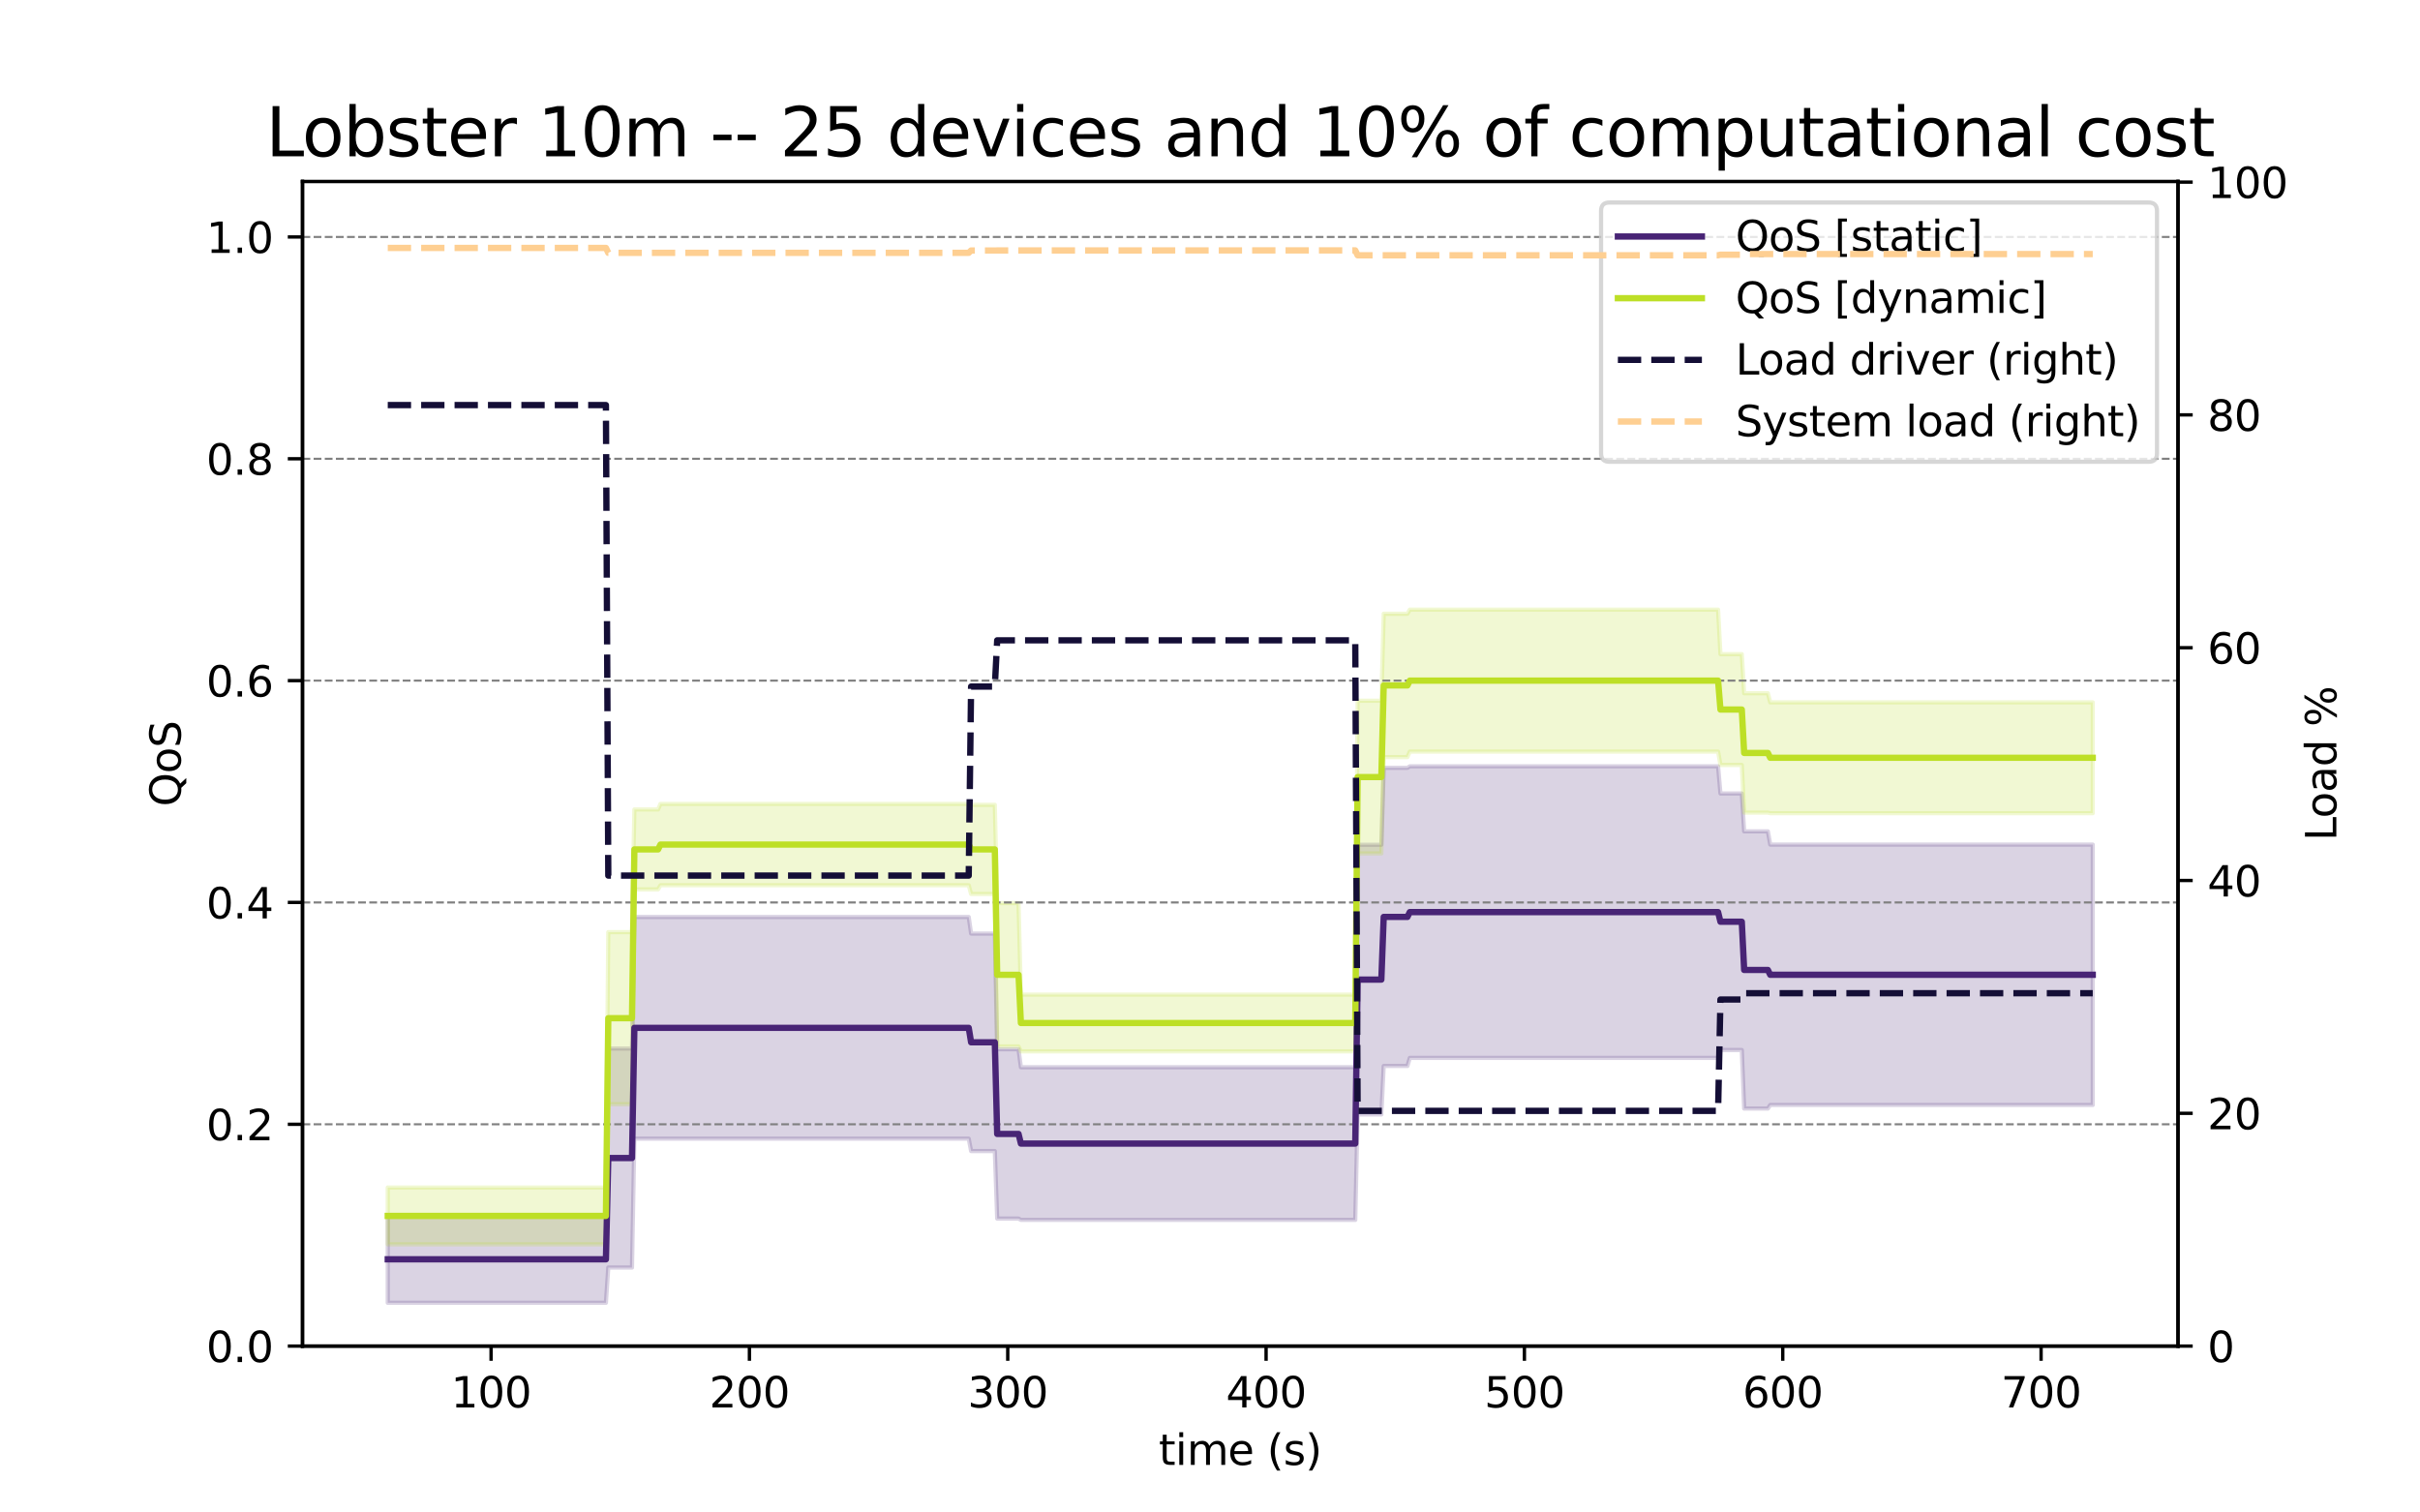 <?xml version="1.0" encoding="utf-8" standalone="no"?>
<!DOCTYPE svg PUBLIC "-//W3C//DTD SVG 1.1//EN"
  "http://www.w3.org/Graphics/SVG/1.1/DTD/svg11.dtd">
<svg xmlns:xlink="http://www.w3.org/1999/xlink" width="576pt" height="360pt" viewBox="0 0 576 360" xmlns="http://www.w3.org/2000/svg" version="1.1">
 <defs>
  <style type="text/css">*{stroke-linejoin: round; stroke-linecap: butt}</style>
 </defs>
 <g id="figure_1">
  <g id="patch_1">
   <path d="M 0 360 
L 576 360 
L 576 0 
L 0 0 
z
" style="fill: #ffffff"/>
  </g>
  <g id="axes_1">
   <g id="patch_2">
    <path d="M 72 320.4 
L 518.4 320.4 
L 518.4 43.2 
L 72 43.2 
z
" style="fill: #ffffff"/>
   </g>
   <g id="PolyCollection_1">
    <defs>
     <path id="med61712eb5" d="M 92.291 -49.914 
L 92.291 -70.607 
L 92.855 -70.607 
L 93.42 -70.607 
L 93.984 -70.607 
L 94.549 -70.607 
L 95.113 -70.607 
L 95.677 -70.607 
L 96.242 -70.607 
L 96.806 -70.607 
L 97.371 -70.607 
L 97.935 -70.607 
L 98.5 -70.607 
L 99.064 -70.607 
L 99.628 -70.607 
L 100.193 -70.607 
L 100.757 -70.607 
L 101.322 -70.607 
L 101.886 -70.607 
L 102.45 -70.607 
L 103.015 -70.607 
L 103.579 -70.607 
L 104.144 -70.607 
L 104.708 -70.607 
L 105.273 -70.607 
L 105.837 -70.607 
L 106.401 -70.607 
L 106.966 -70.607 
L 107.53 -70.607 
L 108.095 -70.607 
L 108.659 -70.607 
L 109.224 -70.607 
L 109.788 -70.607 
L 110.352 -70.607 
L 110.917 -70.607 
L 111.481 -70.607 
L 112.046 -70.607 
L 112.61 -70.607 
L 113.174 -70.607 
L 113.739 -70.607 
L 114.303 -70.607 
L 114.868 -70.607 
L 115.432 -70.607 
L 115.997 -70.607 
L 116.561 -70.607 
L 117.125 -70.607 
L 117.69 -70.607 
L 118.254 -70.607 
L 118.819 -70.607 
L 119.383 -70.607 
L 119.948 -70.607 
L 120.512 -70.607 
L 121.076 -70.607 
L 121.641 -70.607 
L 122.205 -70.607 
L 122.77 -70.607 
L 123.334 -70.607 
L 123.898 -70.607 
L 124.463 -70.607 
L 125.027 -70.607 
L 125.592 -70.607 
L 126.156 -70.607 
L 126.721 -70.607 
L 127.285 -70.607 
L 127.849 -70.607 
L 128.414 -70.607 
L 128.978 -70.607 
L 129.543 -70.607 
L 130.107 -70.607 
L 130.671 -70.607 
L 131.236 -70.607 
L 131.8 -70.607 
L 132.365 -70.607 
L 132.929 -70.607 
L 133.494 -70.607 
L 134.058 -70.607 
L 134.622 -70.607 
L 135.187 -70.607 
L 135.751 -70.607 
L 136.316 -70.607 
L 136.88 -70.607 
L 137.445 -70.607 
L 138.009 -70.607 
L 138.573 -70.607 
L 139.138 -70.607 
L 139.702 -70.607 
L 140.267 -70.607 
L 140.831 -70.607 
L 141.395 -70.607 
L 141.96 -70.607 
L 142.524 -70.607 
L 143.089 -70.607 
L 143.653 -70.607 
L 144.218 -70.607 
L 144.782 -110.424 
L 145.346 -110.424 
L 145.911 -110.424 
L 146.475 -110.424 
L 147.04 -110.424 
L 147.604 -110.424 
L 148.169 -110.424 
L 148.733 -110.424 
L 149.297 -110.424 
L 149.862 -110.424 
L 150.426 -110.424 
L 150.991 -141.735 
L 151.555 -141.735 
L 152.119 -141.735 
L 152.684 -141.735 
L 153.248 -141.735 
L 153.813 -141.735 
L 154.377 -141.735 
L 154.942 -141.735 
L 155.506 -141.735 
L 156.07 -141.735 
L 156.635 -141.735 
L 157.199 -141.735 
L 157.764 -141.735 
L 158.328 -141.735 
L 158.893 -141.735 
L 159.457 -141.735 
L 160.021 -141.735 
L 160.586 -141.735 
L 161.15 -141.735 
L 161.715 -141.735 
L 162.279 -141.735 
L 162.843 -141.735 
L 163.408 -141.735 
L 163.972 -141.735 
L 164.537 -141.735 
L 165.101 -141.735 
L 165.666 -141.735 
L 166.23 -141.735 
L 166.794 -141.735 
L 167.359 -141.735 
L 167.923 -141.735 
L 168.488 -141.735 
L 169.052 -141.735 
L 169.616 -141.735 
L 170.181 -141.735 
L 170.745 -141.735 
L 171.31 -141.735 
L 171.874 -141.735 
L 172.439 -141.735 
L 173.003 -141.735 
L 173.567 -141.735 
L 174.132 -141.735 
L 174.696 -141.735 
L 175.261 -141.735 
L 175.825 -141.735 
L 176.39 -141.735 
L 176.954 -141.735 
L 177.518 -141.735 
L 178.083 -141.735 
L 178.647 -141.735 
L 179.212 -141.735 
L 179.776 -141.735 
L 180.34 -141.735 
L 180.905 -141.735 
L 181.469 -141.735 
L 182.034 -141.735 
L 182.598 -141.735 
L 183.163 -141.735 
L 183.727 -141.735 
L 184.291 -141.735 
L 184.856 -141.735 
L 185.42 -141.735 
L 185.985 -141.735 
L 186.549 -141.735 
L 187.114 -141.735 
L 187.678 -141.735 
L 188.242 -141.735 
L 188.807 -141.735 
L 189.371 -141.735 
L 189.936 -141.735 
L 190.5 -141.735 
L 191.064 -141.735 
L 191.629 -141.735 
L 192.193 -141.735 
L 192.758 -141.735 
L 193.322 -141.735 
L 193.887 -141.735 
L 194.451 -141.735 
L 195.015 -141.735 
L 195.58 -141.735 
L 196.144 -141.735 
L 196.709 -141.735 
L 197.273 -141.735 
L 197.838 -141.735 
L 198.402 -141.735 
L 198.966 -141.735 
L 199.531 -141.735 
L 200.095 -141.735 
L 200.66 -141.735 
L 201.224 -141.735 
L 201.788 -141.735 
L 202.353 -141.735 
L 202.917 -141.735 
L 203.482 -141.735 
L 204.046 -141.735 
L 204.611 -141.735 
L 205.175 -141.735 
L 205.739 -141.735 
L 206.304 -141.735 
L 206.868 -141.735 
L 207.433 -141.735 
L 207.997 -141.735 
L 208.561 -141.735 
L 209.126 -141.735 
L 209.69 -141.735 
L 210.255 -141.735 
L 210.819 -141.735 
L 211.384 -141.735 
L 211.948 -141.735 
L 212.512 -141.735 
L 213.077 -141.735 
L 213.641 -141.735 
L 214.206 -141.735 
L 214.77 -141.735 
L 215.335 -141.735 
L 215.899 -141.735 
L 216.463 -141.735 
L 217.028 -141.735 
L 217.592 -141.735 
L 218.157 -141.735 
L 218.721 -141.735 
L 219.285 -141.735 
L 219.85 -141.735 
L 220.414 -141.735 
L 220.979 -141.735 
L 221.543 -141.735 
L 222.108 -141.735 
L 222.672 -141.735 
L 223.236 -141.735 
L 223.801 -141.735 
L 224.365 -141.735 
L 224.93 -141.735 
L 225.494 -141.735 
L 226.059 -141.735 
L 226.623 -141.735 
L 227.187 -141.735 
L 227.752 -141.735 
L 228.316 -141.735 
L 228.881 -141.735 
L 229.445 -141.735 
L 230.009 -141.735 
L 230.574 -141.735 
L 231.138 -137.801 
L 231.703 -137.801 
L 232.267 -137.801 
L 232.832 -137.801 
L 233.396 -137.801 
L 233.96 -137.801 
L 234.525 -137.801 
L 235.089 -137.801 
L 235.654 -137.801 
L 236.218 -137.801 
L 236.783 -137.801 
L 237.347 -110.251 
L 237.911 -110.251 
L 238.476 -110.251 
L 239.04 -110.251 
L 239.605 -110.251 
L 240.169 -110.251 
L 240.733 -110.251 
L 241.298 -110.251 
L 241.862 -110.251 
L 242.427 -110.251 
L 242.991 -105.976 
L 243.556 -105.976 
L 244.12 -105.976 
L 244.684 -105.976 
L 245.249 -105.976 
L 245.813 -105.976 
L 246.378 -105.976 
L 246.942 -105.976 
L 247.506 -105.976 
L 248.071 -105.976 
L 248.635 -105.976 
L 249.2 -105.976 
L 249.764 -105.976 
L 250.329 -105.976 
L 250.893 -105.976 
L 251.457 -105.976 
L 252.022 -105.976 
L 252.586 -105.976 
L 253.151 -105.976 
L 253.715 -105.976 
L 254.28 -105.976 
L 254.844 -105.976 
L 255.408 -105.976 
L 255.973 -105.976 
L 256.537 -105.976 
L 257.102 -105.976 
L 257.666 -105.976 
L 258.23 -105.976 
L 258.795 -105.976 
L 259.359 -105.976 
L 259.924 -105.976 
L 260.488 -105.976 
L 261.053 -105.976 
L 261.617 -105.976 
L 262.181 -105.976 
L 262.746 -105.976 
L 263.31 -105.976 
L 263.875 -105.976 
L 264.439 -105.976 
L 265.004 -105.976 
L 265.568 -105.976 
L 266.132 -105.976 
L 266.697 -105.976 
L 267.261 -105.976 
L 267.826 -105.976 
L 268.39 -105.976 
L 268.954 -105.976 
L 269.519 -105.976 
L 270.083 -105.976 
L 270.648 -105.976 
L 271.212 -105.976 
L 271.777 -105.976 
L 272.341 -105.976 
L 272.905 -105.976 
L 273.47 -105.976 
L 274.034 -105.976 
L 274.599 -105.976 
L 275.163 -105.976 
L 275.728 -105.976 
L 276.292 -105.976 
L 276.856 -105.976 
L 277.421 -105.976 
L 277.985 -105.976 
L 278.55 -105.976 
L 279.114 -105.976 
L 279.678 -105.976 
L 280.243 -105.976 
L 280.807 -105.976 
L 281.372 -105.976 
L 281.936 -105.976 
L 282.501 -105.976 
L 283.065 -105.976 
L 283.629 -105.976 
L 284.194 -105.976 
L 284.758 -105.976 
L 285.323 -105.976 
L 285.887 -105.976 
L 286.451 -105.976 
L 287.016 -105.976 
L 287.58 -105.976 
L 288.145 -105.976 
L 288.709 -105.976 
L 289.274 -105.976 
L 289.838 -105.976 
L 290.402 -105.976 
L 290.967 -105.976 
L 291.531 -105.976 
L 292.096 -105.976 
L 292.66 -105.976 
L 293.225 -105.976 
L 293.789 -105.976 
L 294.353 -105.976 
L 294.918 -105.976 
L 295.482 -105.976 
L 296.047 -105.976 
L 296.611 -105.976 
L 297.175 -105.976 
L 297.74 -105.976 
L 298.304 -105.976 
L 298.869 -105.976 
L 299.433 -105.976 
L 299.998 -105.976 
L 300.562 -105.976 
L 301.126 -105.976 
L 301.691 -105.976 
L 302.255 -105.976 
L 302.82 -105.976 
L 303.384 -105.976 
L 303.949 -105.976 
L 304.513 -105.976 
L 305.077 -105.976 
L 305.642 -105.976 
L 306.206 -105.976 
L 306.771 -105.976 
L 307.335 -105.976 
L 307.899 -105.976 
L 308.464 -105.976 
L 309.028 -105.976 
L 309.593 -105.976 
L 310.157 -105.976 
L 310.722 -105.976 
L 311.286 -105.976 
L 311.85 -105.976 
L 312.415 -105.976 
L 312.979 -105.976 
L 313.544 -105.976 
L 314.108 -105.976 
L 314.673 -105.976 
L 315.237 -105.976 
L 315.801 -105.976 
L 316.366 -105.976 
L 316.93 -105.976 
L 317.495 -105.976 
L 318.059 -105.976 
L 318.623 -105.976 
L 319.188 -105.976 
L 319.752 -105.976 
L 320.317 -105.976 
L 320.881 -105.976 
L 321.446 -105.976 
L 322.01 -105.976 
L 322.574 -105.976 
L 323.139 -158.934 
L 323.703 -158.934 
L 324.268 -158.934 
L 324.832 -158.934 
L 325.396 -158.934 
L 325.961 -158.934 
L 326.525 -158.934 
L 327.09 -158.934 
L 327.654 -158.934 
L 328.219 -158.934 
L 328.783 -158.934 
L 329.347 -177.239 
L 329.912 -177.239 
L 330.476 -177.239 
L 331.041 -177.239 
L 331.605 -177.239 
L 332.17 -177.239 
L 332.734 -177.239 
L 333.298 -177.239 
L 333.863 -177.239 
L 334.427 -177.239 
L 334.992 -177.239 
L 335.556 -177.608 
L 336.12 -177.608 
L 336.685 -177.608 
L 337.249 -177.608 
L 337.814 -177.608 
L 338.378 -177.608 
L 338.943 -177.608 
L 339.507 -177.608 
L 340.071 -177.608 
L 340.636 -177.608 
L 341.2 -177.608 
L 341.765 -177.608 
L 342.329 -177.608 
L 342.894 -177.608 
L 343.458 -177.608 
L 344.022 -177.608 
L 344.587 -177.608 
L 345.151 -177.608 
L 345.716 -177.608 
L 346.28 -177.608 
L 346.844 -177.608 
L 347.409 -177.608 
L 347.973 -177.608 
L 348.538 -177.608 
L 349.102 -177.608 
L 349.667 -177.608 
L 350.231 -177.608 
L 350.795 -177.608 
L 351.36 -177.608 
L 351.924 -177.608 
L 352.489 -177.608 
L 353.053 -177.608 
L 353.617 -177.608 
L 354.182 -177.608 
L 354.746 -177.608 
L 355.311 -177.608 
L 355.875 -177.608 
L 356.44 -177.608 
L 357.004 -177.608 
L 357.568 -177.608 
L 358.133 -177.608 
L 358.697 -177.608 
L 359.262 -177.608 
L 359.826 -177.608 
L 360.391 -177.608 
L 360.955 -177.608 
L 361.519 -177.608 
L 362.084 -177.608 
L 362.648 -177.608 
L 363.213 -177.608 
L 363.777 -177.608 
L 364.341 -177.608 
L 364.906 -177.608 
L 365.47 -177.608 
L 366.035 -177.608 
L 366.599 -177.608 
L 367.164 -177.608 
L 367.728 -177.608 
L 368.292 -177.608 
L 368.857 -177.608 
L 369.421 -177.608 
L 369.986 -177.608 
L 370.55 -177.608 
L 371.115 -177.608 
L 371.679 -177.608 
L 372.243 -177.608 
L 372.808 -177.608 
L 373.372 -177.608 
L 373.937 -177.608 
L 374.501 -177.608 
L 375.065 -177.608 
L 375.63 -177.608 
L 376.194 -177.608 
L 376.759 -177.608 
L 377.323 -177.608 
L 377.888 -177.608 
L 378.452 -177.608 
L 379.016 -177.608 
L 379.581 -177.608 
L 380.145 -177.608 
L 380.71 -177.608 
L 381.274 -177.608 
L 381.839 -177.608 
L 382.403 -177.608 
L 382.967 -177.608 
L 383.532 -177.608 
L 384.096 -177.608 
L 384.661 -177.608 
L 385.225 -177.608 
L 385.789 -177.608 
L 386.354 -177.608 
L 386.918 -177.608 
L 387.483 -177.608 
L 388.047 -177.608 
L 388.612 -177.608 
L 389.176 -177.608 
L 389.74 -177.608 
L 390.305 -177.608 
L 390.869 -177.608 
L 391.434 -177.608 
L 391.998 -177.608 
L 392.562 -177.608 
L 393.127 -177.608 
L 393.691 -177.608 
L 394.256 -177.608 
L 394.82 -177.608 
L 395.385 -177.608 
L 395.949 -177.608 
L 396.513 -177.608 
L 397.078 -177.608 
L 397.642 -177.608 
L 398.207 -177.608 
L 398.771 -177.608 
L 399.336 -177.608 
L 399.9 -177.608 
L 400.464 -177.608 
L 401.029 -177.608 
L 401.593 -177.608 
L 402.158 -177.608 
L 402.722 -177.608 
L 403.286 -177.608 
L 403.851 -177.608 
L 404.415 -177.608 
L 404.98 -177.608 
L 405.544 -177.608 
L 406.109 -177.608 
L 406.673 -177.608 
L 407.237 -177.608 
L 407.802 -177.608 
L 408.366 -177.608 
L 408.931 -177.608 
L 409.495 -171.142 
L 410.06 -171.142 
L 410.624 -171.142 
L 411.188 -171.142 
L 411.753 -171.142 
L 412.317 -171.142 
L 412.882 -171.142 
L 413.446 -171.142 
L 414.01 -171.142 
L 414.575 -171.142 
L 415.139 -162.121 
L 415.704 -162.121 
L 416.268 -162.121 
L 416.833 -162.121 
L 417.397 -162.121 
L 417.961 -162.121 
L 418.526 -162.121 
L 419.09 -162.121 
L 419.655 -162.121 
L 420.219 -162.121 
L 420.784 -162.121 
L 421.348 -158.969 
L 421.912 -158.969 
L 422.477 -158.969 
L 423.041 -158.969 
L 423.606 -158.969 
L 424.17 -158.969 
L 424.734 -158.969 
L 425.299 -158.969 
L 425.863 -158.969 
L 426.428 -158.969 
L 426.992 -158.969 
L 427.557 -158.969 
L 428.121 -158.969 
L 428.685 -158.969 
L 429.25 -158.969 
L 429.814 -158.969 
L 430.379 -158.969 
L 430.943 -158.969 
L 431.507 -158.969 
L 432.072 -158.969 
L 432.636 -158.969 
L 433.201 -158.969 
L 433.765 -158.969 
L 434.33 -158.969 
L 434.894 -158.969 
L 435.458 -158.969 
L 436.023 -158.969 
L 436.587 -158.969 
L 437.152 -158.969 
L 437.716 -158.969 
L 438.281 -158.969 
L 438.845 -158.969 
L 439.409 -158.969 
L 439.974 -158.969 
L 440.538 -158.969 
L 441.103 -158.969 
L 441.667 -158.969 
L 442.231 -158.969 
L 442.796 -158.969 
L 443.36 -158.969 
L 443.925 -158.969 
L 444.489 -158.969 
L 445.054 -158.969 
L 445.618 -158.969 
L 446.182 -158.969 
L 446.747 -158.969 
L 447.311 -158.969 
L 447.876 -158.969 
L 448.44 -158.969 
L 449.005 -158.969 
L 449.569 -158.969 
L 450.133 -158.969 
L 450.698 -158.969 
L 451.262 -158.969 
L 451.827 -158.969 
L 452.391 -158.969 
L 452.955 -158.969 
L 453.52 -158.969 
L 454.084 -158.969 
L 454.649 -158.969 
L 455.213 -158.969 
L 455.778 -158.969 
L 456.342 -158.969 
L 456.906 -158.969 
L 457.471 -158.969 
L 458.035 -158.969 
L 458.6 -158.969 
L 459.164 -158.969 
L 459.729 -158.969 
L 460.293 -158.969 
L 460.857 -158.969 
L 461.422 -158.969 
L 461.986 -158.969 
L 462.551 -158.969 
L 463.115 -158.969 
L 463.679 -158.969 
L 464.244 -158.969 
L 464.808 -158.969 
L 465.373 -158.969 
L 465.937 -158.969 
L 466.502 -158.969 
L 467.066 -158.969 
L 467.63 -158.969 
L 468.195 -158.969 
L 468.759 -158.969 
L 469.324 -158.969 
L 469.888 -158.969 
L 470.452 -158.969 
L 471.017 -158.969 
L 471.581 -158.969 
L 472.146 -158.969 
L 472.71 -158.969 
L 473.275 -158.969 
L 473.839 -158.969 
L 474.403 -158.969 
L 474.968 -158.969 
L 475.532 -158.969 
L 476.097 -158.969 
L 476.661 -158.969 
L 477.226 -158.969 
L 477.79 -158.969 
L 478.354 -158.969 
L 478.919 -158.969 
L 479.483 -158.969 
L 480.048 -158.969 
L 480.612 -158.969 
L 481.176 -158.969 
L 481.741 -158.969 
L 482.305 -158.969 
L 482.87 -158.969 
L 483.434 -158.969 
L 483.999 -158.969 
L 484.563 -158.969 
L 485.127 -158.969 
L 485.692 -158.969 
L 486.256 -158.969 
L 486.821 -158.969 
L 487.385 -158.969 
L 487.95 -158.969 
L 488.514 -158.969 
L 489.078 -158.969 
L 489.643 -158.969 
L 490.207 -158.969 
L 490.772 -158.969 
L 491.336 -158.969 
L 491.9 -158.969 
L 492.465 -158.969 
L 493.029 -158.969 
L 493.594 -158.969 
L 494.158 -158.969 
L 494.723 -158.969 
L 495.287 -158.969 
L 495.851 -158.969 
L 496.416 -158.969 
L 496.98 -158.969 
L 497.545 -158.969 
L 498.109 -158.969 
L 498.109 -96.997 
L 498.109 -96.997 
L 497.545 -96.997 
L 496.98 -96.997 
L 496.416 -96.997 
L 495.851 -96.997 
L 495.287 -96.997 
L 494.723 -96.997 
L 494.158 -96.997 
L 493.594 -96.997 
L 493.029 -96.997 
L 492.465 -96.997 
L 491.9 -96.997 
L 491.336 -96.997 
L 490.772 -96.997 
L 490.207 -96.997 
L 489.643 -96.997 
L 489.078 -96.997 
L 488.514 -96.997 
L 487.95 -96.997 
L 487.385 -96.997 
L 486.821 -96.997 
L 486.256 -96.997 
L 485.692 -96.997 
L 485.127 -96.997 
L 484.563 -96.997 
L 483.999 -96.997 
L 483.434 -96.997 
L 482.87 -96.997 
L 482.305 -96.997 
L 481.741 -96.997 
L 481.176 -96.997 
L 480.612 -96.997 
L 480.048 -96.997 
L 479.483 -96.997 
L 478.919 -96.997 
L 478.354 -96.997 
L 477.79 -96.997 
L 477.226 -96.997 
L 476.661 -96.997 
L 476.097 -96.997 
L 475.532 -96.997 
L 474.968 -96.997 
L 474.403 -96.997 
L 473.839 -96.997 
L 473.275 -96.997 
L 472.71 -96.997 
L 472.146 -96.997 
L 471.581 -96.997 
L 471.017 -96.997 
L 470.452 -96.997 
L 469.888 -96.997 
L 469.324 -96.997 
L 468.759 -96.997 
L 468.195 -96.997 
L 467.63 -96.997 
L 467.066 -96.997 
L 466.502 -96.997 
L 465.937 -96.997 
L 465.373 -96.997 
L 464.808 -96.997 
L 464.244 -96.997 
L 463.679 -96.997 
L 463.115 -96.997 
L 462.551 -96.997 
L 461.986 -96.997 
L 461.422 -96.997 
L 460.857 -96.997 
L 460.293 -96.997 
L 459.729 -96.997 
L 459.164 -96.997 
L 458.6 -96.997 
L 458.035 -96.997 
L 457.471 -96.997 
L 456.906 -96.997 
L 456.342 -96.997 
L 455.778 -96.997 
L 455.213 -96.997 
L 454.649 -96.997 
L 454.084 -96.997 
L 453.52 -96.997 
L 452.955 -96.997 
L 452.391 -96.997 
L 451.827 -96.997 
L 451.262 -96.997 
L 450.698 -96.997 
L 450.133 -96.997 
L 449.569 -96.997 
L 449.005 -96.997 
L 448.44 -96.997 
L 447.876 -96.997 
L 447.311 -96.997 
L 446.747 -96.997 
L 446.182 -96.997 
L 445.618 -96.997 
L 445.054 -96.997 
L 444.489 -96.997 
L 443.925 -96.997 
L 443.36 -96.997 
L 442.796 -96.997 
L 442.231 -96.997 
L 441.667 -96.997 
L 441.103 -96.997 
L 440.538 -96.997 
L 439.974 -96.997 
L 439.409 -96.997 
L 438.845 -96.997 
L 438.281 -96.997 
L 437.716 -96.997 
L 437.152 -96.997 
L 436.587 -96.997 
L 436.023 -96.997 
L 435.458 -96.997 
L 434.894 -96.997 
L 434.33 -96.997 
L 433.765 -96.997 
L 433.201 -96.997 
L 432.636 -96.997 
L 432.072 -96.997 
L 431.507 -96.997 
L 430.943 -96.997 
L 430.379 -96.997 
L 429.814 -96.997 
L 429.25 -96.997 
L 428.685 -96.997 
L 428.121 -96.997 
L 427.557 -96.997 
L 426.992 -96.997 
L 426.428 -96.997 
L 425.863 -96.997 
L 425.299 -96.997 
L 424.734 -96.997 
L 424.17 -96.997 
L 423.606 -96.997 
L 423.041 -96.997 
L 422.477 -96.997 
L 421.912 -96.997 
L 421.348 -96.997 
L 420.784 -96.14 
L 420.219 -96.14 
L 419.655 -96.14 
L 419.09 -96.14 
L 418.526 -96.14 
L 417.961 -96.14 
L 417.397 -96.14 
L 416.833 -96.14 
L 416.268 -96.14 
L 415.704 -96.14 
L 415.139 -96.14 
L 414.575 -110.076 
L 414.01 -110.076 
L 413.446 -110.076 
L 412.882 -110.076 
L 412.317 -110.076 
L 411.753 -110.076 
L 411.188 -110.076 
L 410.624 -110.076 
L 410.06 -110.076 
L 409.495 -110.076 
L 408.931 -108.201 
L 408.366 -108.201 
L 407.802 -108.201 
L 407.237 -108.201 
L 406.673 -108.201 
L 406.109 -108.201 
L 405.544 -108.201 
L 404.98 -108.201 
L 404.415 -108.201 
L 403.851 -108.201 
L 403.286 -108.201 
L 402.722 -108.201 
L 402.158 -108.201 
L 401.593 -108.201 
L 401.029 -108.201 
L 400.464 -108.201 
L 399.9 -108.201 
L 399.336 -108.201 
L 398.771 -108.201 
L 398.207 -108.201 
L 397.642 -108.201 
L 397.078 -108.201 
L 396.513 -108.201 
L 395.949 -108.201 
L 395.385 -108.201 
L 394.82 -108.201 
L 394.256 -108.201 
L 393.691 -108.201 
L 393.127 -108.201 
L 392.562 -108.201 
L 391.998 -108.201 
L 391.434 -108.201 
L 390.869 -108.201 
L 390.305 -108.201 
L 389.74 -108.201 
L 389.176 -108.201 
L 388.612 -108.201 
L 388.047 -108.201 
L 387.483 -108.201 
L 386.918 -108.201 
L 386.354 -108.201 
L 385.789 -108.201 
L 385.225 -108.201 
L 384.661 -108.201 
L 384.096 -108.201 
L 383.532 -108.201 
L 382.967 -108.201 
L 382.403 -108.201 
L 381.839 -108.201 
L 381.274 -108.201 
L 380.71 -108.201 
L 380.145 -108.201 
L 379.581 -108.201 
L 379.016 -108.201 
L 378.452 -108.201 
L 377.888 -108.201 
L 377.323 -108.201 
L 376.759 -108.201 
L 376.194 -108.201 
L 375.63 -108.201 
L 375.065 -108.201 
L 374.501 -108.201 
L 373.937 -108.201 
L 373.372 -108.201 
L 372.808 -108.201 
L 372.243 -108.201 
L 371.679 -108.201 
L 371.115 -108.201 
L 370.55 -108.201 
L 369.986 -108.201 
L 369.421 -108.201 
L 368.857 -108.201 
L 368.292 -108.201 
L 367.728 -108.201 
L 367.164 -108.201 
L 366.599 -108.201 
L 366.035 -108.201 
L 365.47 -108.201 
L 364.906 -108.201 
L 364.341 -108.201 
L 363.777 -108.201 
L 363.213 -108.201 
L 362.648 -108.201 
L 362.084 -108.201 
L 361.519 -108.201 
L 360.955 -108.201 
L 360.391 -108.201 
L 359.826 -108.201 
L 359.262 -108.201 
L 358.697 -108.201 
L 358.133 -108.201 
L 357.568 -108.201 
L 357.004 -108.201 
L 356.44 -108.201 
L 355.875 -108.201 
L 355.311 -108.201 
L 354.746 -108.201 
L 354.182 -108.201 
L 353.617 -108.201 
L 353.053 -108.201 
L 352.489 -108.201 
L 351.924 -108.201 
L 351.36 -108.201 
L 350.795 -108.201 
L 350.231 -108.201 
L 349.667 -108.201 
L 349.102 -108.201 
L 348.538 -108.201 
L 347.973 -108.201 
L 347.409 -108.201 
L 346.844 -108.201 
L 346.28 -108.201 
L 345.716 -108.201 
L 345.151 -108.201 
L 344.587 -108.201 
L 344.022 -108.201 
L 343.458 -108.201 
L 342.894 -108.201 
L 342.329 -108.201 
L 341.765 -108.201 
L 341.2 -108.201 
L 340.636 -108.201 
L 340.071 -108.201 
L 339.507 -108.201 
L 338.943 -108.201 
L 338.378 -108.201 
L 337.814 -108.201 
L 337.249 -108.201 
L 336.685 -108.201 
L 336.12 -108.201 
L 335.556 -108.201 
L 334.992 -106.275 
L 334.427 -106.275 
L 333.863 -106.275 
L 333.298 -106.275 
L 332.734 -106.275 
L 332.17 -106.275 
L 331.605 -106.275 
L 331.041 -106.275 
L 330.476 -106.275 
L 329.912 -106.275 
L 329.347 -106.275 
L 328.783 -94.735 
L 328.219 -94.735 
L 327.654 -94.735 
L 327.09 -94.735 
L 326.525 -94.735 
L 325.961 -94.735 
L 325.396 -94.735 
L 324.832 -94.735 
L 324.268 -94.735 
L 323.703 -94.735 
L 323.139 -94.735 
L 322.574 -69.64 
L 322.01 -69.64 
L 321.446 -69.64 
L 320.881 -69.64 
L 320.317 -69.64 
L 319.752 -69.64 
L 319.188 -69.64 
L 318.623 -69.64 
L 318.059 -69.64 
L 317.495 -69.64 
L 316.93 -69.64 
L 316.366 -69.64 
L 315.801 -69.64 
L 315.237 -69.64 
L 314.673 -69.64 
L 314.108 -69.64 
L 313.544 -69.64 
L 312.979 -69.64 
L 312.415 -69.64 
L 311.85 -69.64 
L 311.286 -69.64 
L 310.722 -69.64 
L 310.157 -69.64 
L 309.593 -69.64 
L 309.028 -69.64 
L 308.464 -69.64 
L 307.899 -69.64 
L 307.335 -69.64 
L 306.771 -69.64 
L 306.206 -69.64 
L 305.642 -69.64 
L 305.077 -69.64 
L 304.513 -69.64 
L 303.949 -69.64 
L 303.384 -69.64 
L 302.82 -69.64 
L 302.255 -69.64 
L 301.691 -69.64 
L 301.126 -69.64 
L 300.562 -69.64 
L 299.998 -69.64 
L 299.433 -69.64 
L 298.869 -69.64 
L 298.304 -69.64 
L 297.74 -69.64 
L 297.175 -69.64 
L 296.611 -69.64 
L 296.047 -69.64 
L 295.482 -69.64 
L 294.918 -69.64 
L 294.353 -69.64 
L 293.789 -69.64 
L 293.225 -69.64 
L 292.66 -69.64 
L 292.096 -69.64 
L 291.531 -69.64 
L 290.967 -69.64 
L 290.402 -69.64 
L 289.838 -69.64 
L 289.274 -69.64 
L 288.709 -69.64 
L 288.145 -69.64 
L 287.58 -69.64 
L 287.016 -69.64 
L 286.451 -69.64 
L 285.887 -69.64 
L 285.323 -69.64 
L 284.758 -69.64 
L 284.194 -69.64 
L 283.629 -69.64 
L 283.065 -69.64 
L 282.501 -69.64 
L 281.936 -69.64 
L 281.372 -69.64 
L 280.807 -69.64 
L 280.243 -69.64 
L 279.678 -69.64 
L 279.114 -69.64 
L 278.55 -69.64 
L 277.985 -69.64 
L 277.421 -69.64 
L 276.856 -69.64 
L 276.292 -69.64 
L 275.728 -69.64 
L 275.163 -69.64 
L 274.599 -69.64 
L 274.034 -69.64 
L 273.47 -69.64 
L 272.905 -69.64 
L 272.341 -69.64 
L 271.777 -69.64 
L 271.212 -69.64 
L 270.648 -69.64 
L 270.083 -69.64 
L 269.519 -69.64 
L 268.954 -69.64 
L 268.39 -69.64 
L 267.826 -69.64 
L 267.261 -69.64 
L 266.697 -69.64 
L 266.132 -69.64 
L 265.568 -69.64 
L 265.004 -69.64 
L 264.439 -69.64 
L 263.875 -69.64 
L 263.31 -69.64 
L 262.746 -69.64 
L 262.181 -69.64 
L 261.617 -69.64 
L 261.053 -69.64 
L 260.488 -69.64 
L 259.924 -69.64 
L 259.359 -69.64 
L 258.795 -69.64 
L 258.23 -69.64 
L 257.666 -69.64 
L 257.102 -69.64 
L 256.537 -69.64 
L 255.973 -69.64 
L 255.408 -69.64 
L 254.844 -69.64 
L 254.28 -69.64 
L 253.715 -69.64 
L 253.151 -69.64 
L 252.586 -69.64 
L 252.022 -69.64 
L 251.457 -69.64 
L 250.893 -69.64 
L 250.329 -69.64 
L 249.764 -69.64 
L 249.2 -69.64 
L 248.635 -69.64 
L 248.071 -69.64 
L 247.506 -69.64 
L 246.942 -69.64 
L 246.378 -69.64 
L 245.813 -69.64 
L 245.249 -69.64 
L 244.684 -69.64 
L 244.12 -69.64 
L 243.556 -69.64 
L 242.991 -69.64 
L 242.427 -69.957 
L 241.862 -69.957 
L 241.298 -69.957 
L 240.733 -69.957 
L 240.169 -69.957 
L 239.605 -69.957 
L 239.04 -69.957 
L 238.476 -69.957 
L 237.911 -69.957 
L 237.347 -69.957 
L 236.783 -86.025 
L 236.218 -86.025 
L 235.654 -86.025 
L 235.089 -86.025 
L 234.525 -86.025 
L 233.96 -86.025 
L 233.396 -86.025 
L 232.832 -86.025 
L 232.267 -86.025 
L 231.703 -86.025 
L 231.138 -86.025 
L 230.574 -88.978 
L 230.009 -88.978 
L 229.445 -88.978 
L 228.881 -88.978 
L 228.316 -88.978 
L 227.752 -88.978 
L 227.187 -88.978 
L 226.623 -88.978 
L 226.059 -88.978 
L 225.494 -88.978 
L 224.93 -88.978 
L 224.365 -88.978 
L 223.801 -88.978 
L 223.236 -88.978 
L 222.672 -88.978 
L 222.108 -88.978 
L 221.543 -88.978 
L 220.979 -88.978 
L 220.414 -88.978 
L 219.85 -88.978 
L 219.285 -88.978 
L 218.721 -88.978 
L 218.157 -88.978 
L 217.592 -88.978 
L 217.028 -88.978 
L 216.463 -88.978 
L 215.899 -88.978 
L 215.335 -88.978 
L 214.77 -88.978 
L 214.206 -88.978 
L 213.641 -88.978 
L 213.077 -88.978 
L 212.512 -88.978 
L 211.948 -88.978 
L 211.384 -88.978 
L 210.819 -88.978 
L 210.255 -88.978 
L 209.69 -88.978 
L 209.126 -88.978 
L 208.561 -88.978 
L 207.997 -88.978 
L 207.433 -88.978 
L 206.868 -88.978 
L 206.304 -88.978 
L 205.739 -88.978 
L 205.175 -88.978 
L 204.611 -88.978 
L 204.046 -88.978 
L 203.482 -88.978 
L 202.917 -88.978 
L 202.353 -88.978 
L 201.788 -88.978 
L 201.224 -88.978 
L 200.66 -88.978 
L 200.095 -88.978 
L 199.531 -88.978 
L 198.966 -88.978 
L 198.402 -88.978 
L 197.838 -88.978 
L 197.273 -88.978 
L 196.709 -88.978 
L 196.144 -88.978 
L 195.58 -88.978 
L 195.015 -88.978 
L 194.451 -88.978 
L 193.887 -88.978 
L 193.322 -88.978 
L 192.758 -88.978 
L 192.193 -88.978 
L 191.629 -88.978 
L 191.064 -88.978 
L 190.5 -88.978 
L 189.936 -88.978 
L 189.371 -88.978 
L 188.807 -88.978 
L 188.242 -88.978 
L 187.678 -88.978 
L 187.114 -88.978 
L 186.549 -88.978 
L 185.985 -88.978 
L 185.42 -88.978 
L 184.856 -88.978 
L 184.291 -88.978 
L 183.727 -88.978 
L 183.163 -88.978 
L 182.598 -88.978 
L 182.034 -88.978 
L 181.469 -88.978 
L 180.905 -88.978 
L 180.34 -88.978 
L 179.776 -88.978 
L 179.212 -88.978 
L 178.647 -88.978 
L 178.083 -88.978 
L 177.518 -88.978 
L 176.954 -88.978 
L 176.39 -88.978 
L 175.825 -88.978 
L 175.261 -88.978 
L 174.696 -88.978 
L 174.132 -88.978 
L 173.567 -88.978 
L 173.003 -88.978 
L 172.439 -88.978 
L 171.874 -88.978 
L 171.31 -88.978 
L 170.745 -88.978 
L 170.181 -88.978 
L 169.616 -88.978 
L 169.052 -88.978 
L 168.488 -88.978 
L 167.923 -88.978 
L 167.359 -88.978 
L 166.794 -88.978 
L 166.23 -88.978 
L 165.666 -88.978 
L 165.101 -88.978 
L 164.537 -88.978 
L 163.972 -88.978 
L 163.408 -88.978 
L 162.843 -88.978 
L 162.279 -88.978 
L 161.715 -88.978 
L 161.15 -88.978 
L 160.586 -88.978 
L 160.021 -88.978 
L 159.457 -88.978 
L 158.893 -88.978 
L 158.328 -88.978 
L 157.764 -88.978 
L 157.199 -88.978 
L 156.635 -88.978 
L 156.07 -88.978 
L 155.506 -88.978 
L 154.942 -88.978 
L 154.377 -88.978 
L 153.813 -88.978 
L 153.248 -88.978 
L 152.684 -88.978 
L 152.119 -88.978 
L 151.555 -88.978 
L 150.991 -88.978 
L 150.426 -58.305 
L 149.862 -58.305 
L 149.297 -58.305 
L 148.733 -58.305 
L 148.169 -58.305 
L 147.604 -58.305 
L 147.04 -58.305 
L 146.475 -58.305 
L 145.911 -58.305 
L 145.346 -58.305 
L 144.782 -58.305 
L 144.218 -49.914 
L 143.653 -49.914 
L 143.089 -49.914 
L 142.524 -49.914 
L 141.96 -49.914 
L 141.395 -49.914 
L 140.831 -49.914 
L 140.267 -49.914 
L 139.702 -49.914 
L 139.138 -49.914 
L 138.573 -49.914 
L 138.009 -49.914 
L 137.445 -49.914 
L 136.88 -49.914 
L 136.316 -49.914 
L 135.751 -49.914 
L 135.187 -49.914 
L 134.622 -49.914 
L 134.058 -49.914 
L 133.494 -49.914 
L 132.929 -49.914 
L 132.365 -49.914 
L 131.8 -49.914 
L 131.236 -49.914 
L 130.671 -49.914 
L 130.107 -49.914 
L 129.543 -49.914 
L 128.978 -49.914 
L 128.414 -49.914 
L 127.849 -49.914 
L 127.285 -49.914 
L 126.721 -49.914 
L 126.156 -49.914 
L 125.592 -49.914 
L 125.027 -49.914 
L 124.463 -49.914 
L 123.898 -49.914 
L 123.334 -49.914 
L 122.77 -49.914 
L 122.205 -49.914 
L 121.641 -49.914 
L 121.076 -49.914 
L 120.512 -49.914 
L 119.948 -49.914 
L 119.383 -49.914 
L 118.819 -49.914 
L 118.254 -49.914 
L 117.69 -49.914 
L 117.125 -49.914 
L 116.561 -49.914 
L 115.997 -49.914 
L 115.432 -49.914 
L 114.868 -49.914 
L 114.303 -49.914 
L 113.739 -49.914 
L 113.174 -49.914 
L 112.61 -49.914 
L 112.046 -49.914 
L 111.481 -49.914 
L 110.917 -49.914 
L 110.352 -49.914 
L 109.788 -49.914 
L 109.224 -49.914 
L 108.659 -49.914 
L 108.095 -49.914 
L 107.53 -49.914 
L 106.966 -49.914 
L 106.401 -49.914 
L 105.837 -49.914 
L 105.273 -49.914 
L 104.708 -49.914 
L 104.144 -49.914 
L 103.579 -49.914 
L 103.015 -49.914 
L 102.45 -49.914 
L 101.886 -49.914 
L 101.322 -49.914 
L 100.757 -49.914 
L 100.193 -49.914 
L 99.628 -49.914 
L 99.064 -49.914 
L 98.5 -49.914 
L 97.935 -49.914 
L 97.371 -49.914 
L 96.806 -49.914 
L 96.242 -49.914 
L 95.677 -49.914 
L 95.113 -49.914 
L 94.549 -49.914 
L 93.984 -49.914 
L 93.42 -49.914 
L 92.855 -49.914 
L 92.291 -49.914 
z
" style="stroke: #482475; stroke-opacity: 0.2"/>
    </defs>
    <g clip-path="url(#p611f53b961)">
     <use xlink:href="#med61712eb5" x="0" y="360" style="fill: #482475; fill-opacity: 0.2; stroke: #482475; stroke-opacity: 0.2"/>
    </g>
   </g>
   <g id="PolyCollection_2">
    <defs>
     <path id="mc5f9e99073" d="M 92.291 -63.829 
L 92.291 -77.352 
L 92.855 -77.352 
L 93.42 -77.352 
L 93.984 -77.352 
L 94.549 -77.352 
L 95.113 -77.352 
L 95.677 -77.352 
L 96.242 -77.352 
L 96.806 -77.352 
L 97.371 -77.352 
L 97.935 -77.352 
L 98.5 -77.352 
L 99.064 -77.352 
L 99.628 -77.352 
L 100.193 -77.352 
L 100.757 -77.352 
L 101.322 -77.352 
L 101.886 -77.352 
L 102.45 -77.352 
L 103.015 -77.352 
L 103.579 -77.352 
L 104.144 -77.352 
L 104.708 -77.352 
L 105.273 -77.352 
L 105.837 -77.352 
L 106.401 -77.352 
L 106.966 -77.352 
L 107.53 -77.352 
L 108.095 -77.352 
L 108.659 -77.352 
L 109.224 -77.352 
L 109.788 -77.352 
L 110.352 -77.352 
L 110.917 -77.352 
L 111.481 -77.352 
L 112.046 -77.352 
L 112.61 -77.352 
L 113.174 -77.352 
L 113.739 -77.352 
L 114.303 -77.352 
L 114.868 -77.352 
L 115.432 -77.352 
L 115.997 -77.352 
L 116.561 -77.352 
L 117.125 -77.352 
L 117.69 -77.352 
L 118.254 -77.352 
L 118.819 -77.352 
L 119.383 -77.352 
L 119.948 -77.352 
L 120.512 -77.352 
L 121.076 -77.352 
L 121.641 -77.352 
L 122.205 -77.352 
L 122.77 -77.352 
L 123.334 -77.352 
L 123.898 -77.352 
L 124.463 -77.352 
L 125.027 -77.352 
L 125.592 -77.352 
L 126.156 -77.352 
L 126.721 -77.352 
L 127.285 -77.352 
L 127.849 -77.352 
L 128.414 -77.352 
L 128.978 -77.352 
L 129.543 -77.352 
L 130.107 -77.352 
L 130.671 -77.352 
L 131.236 -77.352 
L 131.8 -77.352 
L 132.365 -77.352 
L 132.929 -77.352 
L 133.494 -77.352 
L 134.058 -77.352 
L 134.622 -77.352 
L 135.187 -77.352 
L 135.751 -77.352 
L 136.316 -77.352 
L 136.88 -77.352 
L 137.445 -77.352 
L 138.009 -77.352 
L 138.573 -77.352 
L 139.138 -77.352 
L 139.702 -77.352 
L 140.267 -77.352 
L 140.831 -77.352 
L 141.395 -77.352 
L 141.96 -77.352 
L 142.524 -77.352 
L 143.089 -77.352 
L 143.653 -77.352 
L 144.218 -77.352 
L 144.782 -138.129 
L 145.346 -138.129 
L 145.911 -138.129 
L 146.475 -138.129 
L 147.04 -138.129 
L 147.604 -138.129 
L 148.169 -138.129 
L 148.733 -138.129 
L 149.297 -138.129 
L 149.862 -138.129 
L 150.426 -138.129 
L 150.991 -167.33 
L 151.555 -167.33 
L 152.119 -167.33 
L 152.684 -167.33 
L 153.248 -167.33 
L 153.813 -167.33 
L 154.377 -167.33 
L 154.942 -167.33 
L 155.506 -167.33 
L 156.07 -167.33 
L 156.635 -167.33 
L 157.199 -168.652 
L 157.764 -168.652 
L 158.328 -168.652 
L 158.893 -168.652 
L 159.457 -168.652 
L 160.021 -168.652 
L 160.586 -168.652 
L 161.15 -168.652 
L 161.715 -168.652 
L 162.279 -168.652 
L 162.843 -168.652 
L 163.408 -168.652 
L 163.972 -168.652 
L 164.537 -168.652 
L 165.101 -168.652 
L 165.666 -168.652 
L 166.23 -168.652 
L 166.794 -168.652 
L 167.359 -168.652 
L 167.923 -168.652 
L 168.488 -168.652 
L 169.052 -168.652 
L 169.616 -168.652 
L 170.181 -168.652 
L 170.745 -168.652 
L 171.31 -168.652 
L 171.874 -168.652 
L 172.439 -168.652 
L 173.003 -168.652 
L 173.567 -168.652 
L 174.132 -168.652 
L 174.696 -168.652 
L 175.261 -168.652 
L 175.825 -168.652 
L 176.39 -168.652 
L 176.954 -168.652 
L 177.518 -168.652 
L 178.083 -168.652 
L 178.647 -168.652 
L 179.212 -168.652 
L 179.776 -168.652 
L 180.34 -168.652 
L 180.905 -168.652 
L 181.469 -168.652 
L 182.034 -168.652 
L 182.598 -168.652 
L 183.163 -168.652 
L 183.727 -168.652 
L 184.291 -168.652 
L 184.856 -168.652 
L 185.42 -168.652 
L 185.985 -168.652 
L 186.549 -168.652 
L 187.114 -168.652 
L 187.678 -168.652 
L 188.242 -168.652 
L 188.807 -168.652 
L 189.371 -168.652 
L 189.936 -168.652 
L 190.5 -168.652 
L 191.064 -168.652 
L 191.629 -168.652 
L 192.193 -168.652 
L 192.758 -168.652 
L 193.322 -168.652 
L 193.887 -168.652 
L 194.451 -168.652 
L 195.015 -168.652 
L 195.58 -168.652 
L 196.144 -168.652 
L 196.709 -168.652 
L 197.273 -168.652 
L 197.838 -168.652 
L 198.402 -168.652 
L 198.966 -168.652 
L 199.531 -168.652 
L 200.095 -168.652 
L 200.66 -168.652 
L 201.224 -168.652 
L 201.788 -168.652 
L 202.353 -168.652 
L 202.917 -168.652 
L 203.482 -168.652 
L 204.046 -168.652 
L 204.611 -168.652 
L 205.175 -168.652 
L 205.739 -168.652 
L 206.304 -168.652 
L 206.868 -168.652 
L 207.433 -168.652 
L 207.997 -168.652 
L 208.561 -168.652 
L 209.126 -168.652 
L 209.69 -168.652 
L 210.255 -168.652 
L 210.819 -168.652 
L 211.384 -168.652 
L 211.948 -168.652 
L 212.512 -168.652 
L 213.077 -168.652 
L 213.641 -168.652 
L 214.206 -168.652 
L 214.77 -168.652 
L 215.335 -168.652 
L 215.899 -168.652 
L 216.463 -168.652 
L 217.028 -168.652 
L 217.592 -168.652 
L 218.157 -168.652 
L 218.721 -168.652 
L 219.285 -168.652 
L 219.85 -168.652 
L 220.414 -168.652 
L 220.979 -168.652 
L 221.543 -168.652 
L 222.108 -168.652 
L 222.672 -168.652 
L 223.236 -168.652 
L 223.801 -168.652 
L 224.365 -168.652 
L 224.93 -168.652 
L 225.494 -168.652 
L 226.059 -168.652 
L 226.623 -168.652 
L 227.187 -168.652 
L 227.752 -168.652 
L 228.316 -168.652 
L 228.881 -168.652 
L 229.445 -168.652 
L 230.009 -168.652 
L 230.574 -168.652 
L 231.138 -168.438 
L 231.703 -168.438 
L 232.267 -168.438 
L 232.832 -168.438 
L 233.396 -168.438 
L 233.96 -168.438 
L 234.525 -168.438 
L 235.089 -168.438 
L 235.654 -168.438 
L 236.218 -168.438 
L 236.783 -168.438 
L 237.347 -145.043 
L 237.911 -145.043 
L 238.476 -145.043 
L 239.04 -145.043 
L 239.605 -145.043 
L 240.169 -145.043 
L 240.733 -145.043 
L 241.298 -145.043 
L 241.862 -145.043 
L 242.427 -145.043 
L 242.991 -123.266 
L 243.556 -123.266 
L 244.12 -123.266 
L 244.684 -123.266 
L 245.249 -123.266 
L 245.813 -123.266 
L 246.378 -123.266 
L 246.942 -123.266 
L 247.506 -123.266 
L 248.071 -123.266 
L 248.635 -123.266 
L 249.2 -123.266 
L 249.764 -123.266 
L 250.329 -123.266 
L 250.893 -123.266 
L 251.457 -123.266 
L 252.022 -123.266 
L 252.586 -123.266 
L 253.151 -123.266 
L 253.715 -123.266 
L 254.28 -123.266 
L 254.844 -123.266 
L 255.408 -123.266 
L 255.973 -123.266 
L 256.537 -123.266 
L 257.102 -123.266 
L 257.666 -123.266 
L 258.23 -123.266 
L 258.795 -123.266 
L 259.359 -123.266 
L 259.924 -123.266 
L 260.488 -123.266 
L 261.053 -123.266 
L 261.617 -123.266 
L 262.181 -123.266 
L 262.746 -123.266 
L 263.31 -123.266 
L 263.875 -123.266 
L 264.439 -123.266 
L 265.004 -123.266 
L 265.568 -123.266 
L 266.132 -123.266 
L 266.697 -123.266 
L 267.261 -123.266 
L 267.826 -123.266 
L 268.39 -123.266 
L 268.954 -123.266 
L 269.519 -123.266 
L 270.083 -123.266 
L 270.648 -123.266 
L 271.212 -123.266 
L 271.777 -123.266 
L 272.341 -123.266 
L 272.905 -123.266 
L 273.47 -123.266 
L 274.034 -123.266 
L 274.599 -123.266 
L 275.163 -123.266 
L 275.728 -123.266 
L 276.292 -123.266 
L 276.856 -123.266 
L 277.421 -123.266 
L 277.985 -123.266 
L 278.55 -123.266 
L 279.114 -123.266 
L 279.678 -123.266 
L 280.243 -123.266 
L 280.807 -123.266 
L 281.372 -123.266 
L 281.936 -123.266 
L 282.501 -123.266 
L 283.065 -123.266 
L 283.629 -123.266 
L 284.194 -123.266 
L 284.758 -123.266 
L 285.323 -123.266 
L 285.887 -123.266 
L 286.451 -123.266 
L 287.016 -123.266 
L 287.58 -123.266 
L 288.145 -123.266 
L 288.709 -123.266 
L 289.274 -123.266 
L 289.838 -123.266 
L 290.402 -123.266 
L 290.967 -123.266 
L 291.531 -123.266 
L 292.096 -123.266 
L 292.66 -123.266 
L 293.225 -123.266 
L 293.789 -123.266 
L 294.353 -123.266 
L 294.918 -123.266 
L 295.482 -123.266 
L 296.047 -123.266 
L 296.611 -123.266 
L 297.175 -123.266 
L 297.74 -123.266 
L 298.304 -123.266 
L 298.869 -123.266 
L 299.433 -123.266 
L 299.998 -123.266 
L 300.562 -123.266 
L 301.126 -123.266 
L 301.691 -123.266 
L 302.255 -123.266 
L 302.82 -123.266 
L 303.384 -123.266 
L 303.949 -123.266 
L 304.513 -123.266 
L 305.077 -123.266 
L 305.642 -123.266 
L 306.206 -123.266 
L 306.771 -123.266 
L 307.335 -123.266 
L 307.899 -123.266 
L 308.464 -123.266 
L 309.028 -123.266 
L 309.593 -123.266 
L 310.157 -123.266 
L 310.722 -123.266 
L 311.286 -123.266 
L 311.85 -123.266 
L 312.415 -123.266 
L 312.979 -123.266 
L 313.544 -123.266 
L 314.108 -123.266 
L 314.673 -123.266 
L 315.237 -123.266 
L 315.801 -123.266 
L 316.366 -123.266 
L 316.93 -123.266 
L 317.495 -123.266 
L 318.059 -123.266 
L 318.623 -123.266 
L 319.188 -123.266 
L 319.752 -123.266 
L 320.317 -123.266 
L 320.881 -123.266 
L 321.446 -123.266 
L 322.01 -123.266 
L 322.574 -123.266 
L 323.139 -193.211 
L 323.703 -193.211 
L 324.268 -193.211 
L 324.832 -193.211 
L 325.396 -193.211 
L 325.961 -193.211 
L 326.525 -193.211 
L 327.09 -193.211 
L 327.654 -193.211 
L 328.219 -193.211 
L 328.783 -193.211 
L 329.347 -213.912 
L 329.912 -213.912 
L 330.476 -213.912 
L 331.041 -213.912 
L 331.605 -213.912 
L 332.17 -213.912 
L 332.734 -213.912 
L 333.298 -213.912 
L 333.863 -213.912 
L 334.427 -213.912 
L 334.992 -213.912 
L 335.556 -214.896 
L 336.12 -214.896 
L 336.685 -214.896 
L 337.249 -214.896 
L 337.814 -214.896 
L 338.378 -214.896 
L 338.943 -214.896 
L 339.507 -214.896 
L 340.071 -214.896 
L 340.636 -214.896 
L 341.2 -214.896 
L 341.765 -214.896 
L 342.329 -214.896 
L 342.894 -214.896 
L 343.458 -214.896 
L 344.022 -214.896 
L 344.587 -214.896 
L 345.151 -214.896 
L 345.716 -214.896 
L 346.28 -214.896 
L 346.844 -214.896 
L 347.409 -214.896 
L 347.973 -214.896 
L 348.538 -214.896 
L 349.102 -214.896 
L 349.667 -214.896 
L 350.231 -214.896 
L 350.795 -214.896 
L 351.36 -214.896 
L 351.924 -214.896 
L 352.489 -214.896 
L 353.053 -214.896 
L 353.617 -214.896 
L 354.182 -214.896 
L 354.746 -214.896 
L 355.311 -214.896 
L 355.875 -214.896 
L 356.44 -214.896 
L 357.004 -214.896 
L 357.568 -214.896 
L 358.133 -214.896 
L 358.697 -214.896 
L 359.262 -214.896 
L 359.826 -214.896 
L 360.391 -214.896 
L 360.955 -214.896 
L 361.519 -214.896 
L 362.084 -214.896 
L 362.648 -214.896 
L 363.213 -214.896 
L 363.777 -214.896 
L 364.341 -214.896 
L 364.906 -214.896 
L 365.47 -214.896 
L 366.035 -214.896 
L 366.599 -214.896 
L 367.164 -214.896 
L 367.728 -214.896 
L 368.292 -214.896 
L 368.857 -214.896 
L 369.421 -214.896 
L 369.986 -214.896 
L 370.55 -214.896 
L 371.115 -214.896 
L 371.679 -214.896 
L 372.243 -214.896 
L 372.808 -214.896 
L 373.372 -214.896 
L 373.937 -214.896 
L 374.501 -214.896 
L 375.065 -214.896 
L 375.63 -214.896 
L 376.194 -214.896 
L 376.759 -214.896 
L 377.323 -214.896 
L 377.888 -214.896 
L 378.452 -214.896 
L 379.016 -214.896 
L 379.581 -214.896 
L 380.145 -214.896 
L 380.71 -214.896 
L 381.274 -214.896 
L 381.839 -214.896 
L 382.403 -214.896 
L 382.967 -214.896 
L 383.532 -214.896 
L 384.096 -214.896 
L 384.661 -214.896 
L 385.225 -214.896 
L 385.789 -214.896 
L 386.354 -214.896 
L 386.918 -214.896 
L 387.483 -214.896 
L 388.047 -214.896 
L 388.612 -214.896 
L 389.176 -214.896 
L 389.74 -214.896 
L 390.305 -214.896 
L 390.869 -214.896 
L 391.434 -214.896 
L 391.998 -214.896 
L 392.562 -214.896 
L 393.127 -214.896 
L 393.691 -214.896 
L 394.256 -214.896 
L 394.82 -214.896 
L 395.385 -214.896 
L 395.949 -214.896 
L 396.513 -214.896 
L 397.078 -214.896 
L 397.642 -214.896 
L 398.207 -214.896 
L 398.771 -214.896 
L 399.336 -214.896 
L 399.9 -214.896 
L 400.464 -214.896 
L 401.029 -214.896 
L 401.593 -214.896 
L 402.158 -214.896 
L 402.722 -214.896 
L 403.286 -214.896 
L 403.851 -214.896 
L 404.415 -214.896 
L 404.98 -214.896 
L 405.544 -214.896 
L 406.109 -214.896 
L 406.673 -214.896 
L 407.237 -214.896 
L 407.802 -214.896 
L 408.366 -214.896 
L 408.931 -214.896 
L 409.495 -204.303 
L 410.06 -204.303 
L 410.624 -204.303 
L 411.188 -204.303 
L 411.753 -204.303 
L 412.317 -204.303 
L 412.882 -204.303 
L 413.446 -204.303 
L 414.01 -204.303 
L 414.575 -204.303 
L 415.139 -194.99 
L 415.704 -194.99 
L 416.268 -194.99 
L 416.833 -194.99 
L 417.397 -194.99 
L 417.961 -194.99 
L 418.526 -194.99 
L 419.09 -194.99 
L 419.655 -194.99 
L 420.219 -194.99 
L 420.784 -194.99 
L 421.348 -192.825 
L 421.912 -192.825 
L 422.477 -192.825 
L 423.041 -192.825 
L 423.606 -192.825 
L 424.17 -192.825 
L 424.734 -192.825 
L 425.299 -192.825 
L 425.863 -192.825 
L 426.428 -192.825 
L 426.992 -192.825 
L 427.557 -192.825 
L 428.121 -192.825 
L 428.685 -192.825 
L 429.25 -192.825 
L 429.814 -192.825 
L 430.379 -192.825 
L 430.943 -192.825 
L 431.507 -192.825 
L 432.072 -192.825 
L 432.636 -192.825 
L 433.201 -192.825 
L 433.765 -192.825 
L 434.33 -192.825 
L 434.894 -192.825 
L 435.458 -192.825 
L 436.023 -192.825 
L 436.587 -192.825 
L 437.152 -192.825 
L 437.716 -192.825 
L 438.281 -192.825 
L 438.845 -192.825 
L 439.409 -192.825 
L 439.974 -192.825 
L 440.538 -192.825 
L 441.103 -192.825 
L 441.667 -192.825 
L 442.231 -192.825 
L 442.796 -192.825 
L 443.36 -192.825 
L 443.925 -192.825 
L 444.489 -192.825 
L 445.054 -192.825 
L 445.618 -192.825 
L 446.182 -192.825 
L 446.747 -192.825 
L 447.311 -192.825 
L 447.876 -192.825 
L 448.44 -192.825 
L 449.005 -192.825 
L 449.569 -192.825 
L 450.133 -192.825 
L 450.698 -192.825 
L 451.262 -192.825 
L 451.827 -192.825 
L 452.391 -192.825 
L 452.955 -192.825 
L 453.52 -192.825 
L 454.084 -192.825 
L 454.649 -192.825 
L 455.213 -192.825 
L 455.778 -192.825 
L 456.342 -192.825 
L 456.906 -192.825 
L 457.471 -192.825 
L 458.035 -192.825 
L 458.6 -192.825 
L 459.164 -192.825 
L 459.729 -192.825 
L 460.293 -192.825 
L 460.857 -192.825 
L 461.422 -192.825 
L 461.986 -192.825 
L 462.551 -192.825 
L 463.115 -192.825 
L 463.679 -192.825 
L 464.244 -192.825 
L 464.808 -192.825 
L 465.373 -192.825 
L 465.937 -192.825 
L 466.502 -192.825 
L 467.066 -192.825 
L 467.63 -192.825 
L 468.195 -192.825 
L 468.759 -192.825 
L 469.324 -192.825 
L 469.888 -192.825 
L 470.452 -192.825 
L 471.017 -192.825 
L 471.581 -192.825 
L 472.146 -192.825 
L 472.71 -192.825 
L 473.275 -192.825 
L 473.839 -192.825 
L 474.403 -192.825 
L 474.968 -192.825 
L 475.532 -192.825 
L 476.097 -192.825 
L 476.661 -192.825 
L 477.226 -192.825 
L 477.79 -192.825 
L 478.354 -192.825 
L 478.919 -192.825 
L 479.483 -192.825 
L 480.048 -192.825 
L 480.612 -192.825 
L 481.176 -192.825 
L 481.741 -192.825 
L 482.305 -192.825 
L 482.87 -192.825 
L 483.434 -192.825 
L 483.999 -192.825 
L 484.563 -192.825 
L 485.127 -192.825 
L 485.692 -192.825 
L 486.256 -192.825 
L 486.821 -192.825 
L 487.385 -192.825 
L 487.95 -192.825 
L 488.514 -192.825 
L 489.078 -192.825 
L 489.643 -192.825 
L 490.207 -192.825 
L 490.772 -192.825 
L 491.336 -192.825 
L 491.9 -192.825 
L 492.465 -192.825 
L 493.029 -192.825 
L 493.594 -192.825 
L 494.158 -192.825 
L 494.723 -192.825 
L 495.287 -192.825 
L 495.851 -192.825 
L 496.416 -192.825 
L 496.98 -192.825 
L 497.545 -192.825 
L 498.109 -192.825 
L 498.109 -166.446 
L 498.109 -166.446 
L 497.545 -166.446 
L 496.98 -166.446 
L 496.416 -166.446 
L 495.851 -166.446 
L 495.287 -166.446 
L 494.723 -166.446 
L 494.158 -166.446 
L 493.594 -166.446 
L 493.029 -166.446 
L 492.465 -166.446 
L 491.9 -166.446 
L 491.336 -166.446 
L 490.772 -166.446 
L 490.207 -166.446 
L 489.643 -166.446 
L 489.078 -166.446 
L 488.514 -166.446 
L 487.95 -166.446 
L 487.385 -166.446 
L 486.821 -166.446 
L 486.256 -166.446 
L 485.692 -166.446 
L 485.127 -166.446 
L 484.563 -166.446 
L 483.999 -166.446 
L 483.434 -166.446 
L 482.87 -166.446 
L 482.305 -166.446 
L 481.741 -166.446 
L 481.176 -166.446 
L 480.612 -166.446 
L 480.048 -166.446 
L 479.483 -166.446 
L 478.919 -166.446 
L 478.354 -166.446 
L 477.79 -166.446 
L 477.226 -166.446 
L 476.661 -166.446 
L 476.097 -166.446 
L 475.532 -166.446 
L 474.968 -166.446 
L 474.403 -166.446 
L 473.839 -166.446 
L 473.275 -166.446 
L 472.71 -166.446 
L 472.146 -166.446 
L 471.581 -166.446 
L 471.017 -166.446 
L 470.452 -166.446 
L 469.888 -166.446 
L 469.324 -166.446 
L 468.759 -166.446 
L 468.195 -166.446 
L 467.63 -166.446 
L 467.066 -166.446 
L 466.502 -166.446 
L 465.937 -166.446 
L 465.373 -166.446 
L 464.808 -166.446 
L 464.244 -166.446 
L 463.679 -166.446 
L 463.115 -166.446 
L 462.551 -166.446 
L 461.986 -166.446 
L 461.422 -166.446 
L 460.857 -166.446 
L 460.293 -166.446 
L 459.729 -166.446 
L 459.164 -166.446 
L 458.6 -166.446 
L 458.035 -166.446 
L 457.471 -166.446 
L 456.906 -166.446 
L 456.342 -166.446 
L 455.778 -166.446 
L 455.213 -166.446 
L 454.649 -166.446 
L 454.084 -166.446 
L 453.52 -166.446 
L 452.955 -166.446 
L 452.391 -166.446 
L 451.827 -166.446 
L 451.262 -166.446 
L 450.698 -166.446 
L 450.133 -166.446 
L 449.569 -166.446 
L 449.005 -166.446 
L 448.44 -166.446 
L 447.876 -166.446 
L 447.311 -166.446 
L 446.747 -166.446 
L 446.182 -166.446 
L 445.618 -166.446 
L 445.054 -166.446 
L 444.489 -166.446 
L 443.925 -166.446 
L 443.36 -166.446 
L 442.796 -166.446 
L 442.231 -166.446 
L 441.667 -166.446 
L 441.103 -166.446 
L 440.538 -166.446 
L 439.974 -166.446 
L 439.409 -166.446 
L 438.845 -166.446 
L 438.281 -166.446 
L 437.716 -166.446 
L 437.152 -166.446 
L 436.587 -166.446 
L 436.023 -166.446 
L 435.458 -166.446 
L 434.894 -166.446 
L 434.33 -166.446 
L 433.765 -166.446 
L 433.201 -166.446 
L 432.636 -166.446 
L 432.072 -166.446 
L 431.507 -166.446 
L 430.943 -166.446 
L 430.379 -166.446 
L 429.814 -166.446 
L 429.25 -166.446 
L 428.685 -166.446 
L 428.121 -166.446 
L 427.557 -166.446 
L 426.992 -166.446 
L 426.428 -166.446 
L 425.863 -166.446 
L 425.299 -166.446 
L 424.734 -166.446 
L 424.17 -166.446 
L 423.606 -166.446 
L 423.041 -166.446 
L 422.477 -166.446 
L 421.912 -166.446 
L 421.348 -166.446 
L 420.784 -166.576 
L 420.219 -166.576 
L 419.655 -166.576 
L 419.09 -166.576 
L 418.526 -166.576 
L 417.961 -166.576 
L 417.397 -166.576 
L 416.833 -166.576 
L 416.268 -166.576 
L 415.704 -166.576 
L 415.139 -166.576 
L 414.575 -177.924 
L 414.01 -177.924 
L 413.446 -177.924 
L 412.882 -177.924 
L 412.317 -177.924 
L 411.753 -177.924 
L 411.188 -177.924 
L 410.624 -177.924 
L 410.06 -177.924 
L 409.495 -177.924 
L 408.931 -181.104 
L 408.366 -181.104 
L 407.802 -181.104 
L 407.237 -181.104 
L 406.673 -181.104 
L 406.109 -181.104 
L 405.544 -181.104 
L 404.98 -181.104 
L 404.415 -181.104 
L 403.851 -181.104 
L 403.286 -181.104 
L 402.722 -181.104 
L 402.158 -181.104 
L 401.593 -181.104 
L 401.029 -181.104 
L 400.464 -181.104 
L 399.9 -181.104 
L 399.336 -181.104 
L 398.771 -181.104 
L 398.207 -181.104 
L 397.642 -181.104 
L 397.078 -181.104 
L 396.513 -181.104 
L 395.949 -181.104 
L 395.385 -181.104 
L 394.82 -181.104 
L 394.256 -181.104 
L 393.691 -181.104 
L 393.127 -181.104 
L 392.562 -181.104 
L 391.998 -181.104 
L 391.434 -181.104 
L 390.869 -181.104 
L 390.305 -181.104 
L 389.74 -181.104 
L 389.176 -181.104 
L 388.612 -181.104 
L 388.047 -181.104 
L 387.483 -181.104 
L 386.918 -181.104 
L 386.354 -181.104 
L 385.789 -181.104 
L 385.225 -181.104 
L 384.661 -181.104 
L 384.096 -181.104 
L 383.532 -181.104 
L 382.967 -181.104 
L 382.403 -181.104 
L 381.839 -181.104 
L 381.274 -181.104 
L 380.71 -181.104 
L 380.145 -181.104 
L 379.581 -181.104 
L 379.016 -181.104 
L 378.452 -181.104 
L 377.888 -181.104 
L 377.323 -181.104 
L 376.759 -181.104 
L 376.194 -181.104 
L 375.63 -181.104 
L 375.065 -181.104 
L 374.501 -181.104 
L 373.937 -181.104 
L 373.372 -181.104 
L 372.808 -181.104 
L 372.243 -181.104 
L 371.679 -181.104 
L 371.115 -181.104 
L 370.55 -181.104 
L 369.986 -181.104 
L 369.421 -181.104 
L 368.857 -181.104 
L 368.292 -181.104 
L 367.728 -181.104 
L 367.164 -181.104 
L 366.599 -181.104 
L 366.035 -181.104 
L 365.47 -181.104 
L 364.906 -181.104 
L 364.341 -181.104 
L 363.777 -181.104 
L 363.213 -181.104 
L 362.648 -181.104 
L 362.084 -181.104 
L 361.519 -181.104 
L 360.955 -181.104 
L 360.391 -181.104 
L 359.826 -181.104 
L 359.262 -181.104 
L 358.697 -181.104 
L 358.133 -181.104 
L 357.568 -181.104 
L 357.004 -181.104 
L 356.44 -181.104 
L 355.875 -181.104 
L 355.311 -181.104 
L 354.746 -181.104 
L 354.182 -181.104 
L 353.617 -181.104 
L 353.053 -181.104 
L 352.489 -181.104 
L 351.924 -181.104 
L 351.36 -181.104 
L 350.795 -181.104 
L 350.231 -181.104 
L 349.667 -181.104 
L 349.102 -181.104 
L 348.538 -181.104 
L 347.973 -181.104 
L 347.409 -181.104 
L 346.844 -181.104 
L 346.28 -181.104 
L 345.716 -181.104 
L 345.151 -181.104 
L 344.587 -181.104 
L 344.022 -181.104 
L 343.458 -181.104 
L 342.894 -181.104 
L 342.329 -181.104 
L 341.765 -181.104 
L 341.2 -181.104 
L 340.636 -181.104 
L 340.071 -181.104 
L 339.507 -181.104 
L 338.943 -181.104 
L 338.378 -181.104 
L 337.814 -181.104 
L 337.249 -181.104 
L 336.685 -181.104 
L 336.12 -181.104 
L 335.556 -181.104 
L 334.992 -179.792 
L 334.427 -179.792 
L 333.863 -179.792 
L 333.298 -179.792 
L 332.734 -179.792 
L 332.17 -179.792 
L 331.605 -179.792 
L 331.041 -179.792 
L 330.476 -179.792 
L 329.912 -179.792 
L 329.347 -179.792 
L 328.783 -156.875 
L 328.219 -156.875 
L 327.654 -156.875 
L 327.09 -156.875 
L 326.525 -156.875 
L 325.961 -156.875 
L 325.396 -156.875 
L 324.832 -156.875 
L 324.268 -156.875 
L 323.703 -156.875 
L 323.139 -156.875 
L 322.574 -109.743 
L 322.01 -109.743 
L 321.446 -109.743 
L 320.881 -109.743 
L 320.317 -109.743 
L 319.752 -109.743 
L 319.188 -109.743 
L 318.623 -109.743 
L 318.059 -109.743 
L 317.495 -109.743 
L 316.93 -109.743 
L 316.366 -109.743 
L 315.801 -109.743 
L 315.237 -109.743 
L 314.673 -109.743 
L 314.108 -109.743 
L 313.544 -109.743 
L 312.979 -109.743 
L 312.415 -109.743 
L 311.85 -109.743 
L 311.286 -109.743 
L 310.722 -109.743 
L 310.157 -109.743 
L 309.593 -109.743 
L 309.028 -109.743 
L 308.464 -109.743 
L 307.899 -109.743 
L 307.335 -109.743 
L 306.771 -109.743 
L 306.206 -109.743 
L 305.642 -109.743 
L 305.077 -109.743 
L 304.513 -109.743 
L 303.949 -109.743 
L 303.384 -109.743 
L 302.82 -109.743 
L 302.255 -109.743 
L 301.691 -109.743 
L 301.126 -109.743 
L 300.562 -109.743 
L 299.998 -109.743 
L 299.433 -109.743 
L 298.869 -109.743 
L 298.304 -109.743 
L 297.74 -109.743 
L 297.175 -109.743 
L 296.611 -109.743 
L 296.047 -109.743 
L 295.482 -109.743 
L 294.918 -109.743 
L 294.353 -109.743 
L 293.789 -109.743 
L 293.225 -109.743 
L 292.66 -109.743 
L 292.096 -109.743 
L 291.531 -109.743 
L 290.967 -109.743 
L 290.402 -109.743 
L 289.838 -109.743 
L 289.274 -109.743 
L 288.709 -109.743 
L 288.145 -109.743 
L 287.58 -109.743 
L 287.016 -109.743 
L 286.451 -109.743 
L 285.887 -109.743 
L 285.323 -109.743 
L 284.758 -109.743 
L 284.194 -109.743 
L 283.629 -109.743 
L 283.065 -109.743 
L 282.501 -109.743 
L 281.936 -109.743 
L 281.372 -109.743 
L 280.807 -109.743 
L 280.243 -109.743 
L 279.678 -109.743 
L 279.114 -109.743 
L 278.55 -109.743 
L 277.985 -109.743 
L 277.421 -109.743 
L 276.856 -109.743 
L 276.292 -109.743 
L 275.728 -109.743 
L 275.163 -109.743 
L 274.599 -109.743 
L 274.034 -109.743 
L 273.47 -109.743 
L 272.905 -109.743 
L 272.341 -109.743 
L 271.777 -109.743 
L 271.212 -109.743 
L 270.648 -109.743 
L 270.083 -109.743 
L 269.519 -109.743 
L 268.954 -109.743 
L 268.39 -109.743 
L 267.826 -109.743 
L 267.261 -109.743 
L 266.697 -109.743 
L 266.132 -109.743 
L 265.568 -109.743 
L 265.004 -109.743 
L 264.439 -109.743 
L 263.875 -109.743 
L 263.31 -109.743 
L 262.746 -109.743 
L 262.181 -109.743 
L 261.617 -109.743 
L 261.053 -109.743 
L 260.488 -109.743 
L 259.924 -109.743 
L 259.359 -109.743 
L 258.795 -109.743 
L 258.23 -109.743 
L 257.666 -109.743 
L 257.102 -109.743 
L 256.537 -109.743 
L 255.973 -109.743 
L 255.408 -109.743 
L 254.844 -109.743 
L 254.28 -109.743 
L 253.715 -109.743 
L 253.151 -109.743 
L 252.586 -109.743 
L 252.022 -109.743 
L 251.457 -109.743 
L 250.893 -109.743 
L 250.329 -109.743 
L 249.764 -109.743 
L 249.2 -109.743 
L 248.635 -109.743 
L 248.071 -109.743 
L 247.506 -109.743 
L 246.942 -109.743 
L 246.378 -109.743 
L 245.813 -109.743 
L 245.249 -109.743 
L 244.684 -109.743 
L 244.12 -109.743 
L 243.556 -109.743 
L 242.991 -109.743 
L 242.427 -110.922 
L 241.862 -110.922 
L 241.298 -110.922 
L 240.733 -110.922 
L 240.169 -110.922 
L 239.605 -110.922 
L 239.04 -110.922 
L 238.476 -110.922 
L 237.911 -110.922 
L 237.347 -110.922 
L 236.783 -147.213 
L 236.218 -147.213 
L 235.654 -147.213 
L 235.089 -147.213 
L 234.525 -147.213 
L 233.96 -147.213 
L 233.396 -147.213 
L 232.832 -147.213 
L 232.267 -147.213 
L 231.703 -147.213 
L 231.138 -147.213 
L 230.574 -149.295 
L 230.009 -149.295 
L 229.445 -149.295 
L 228.881 -149.295 
L 228.316 -149.295 
L 227.752 -149.295 
L 227.187 -149.295 
L 226.623 -149.295 
L 226.059 -149.295 
L 225.494 -149.295 
L 224.93 -149.295 
L 224.365 -149.295 
L 223.801 -149.295 
L 223.236 -149.295 
L 222.672 -149.295 
L 222.108 -149.295 
L 221.543 -149.295 
L 220.979 -149.295 
L 220.414 -149.295 
L 219.85 -149.295 
L 219.285 -149.295 
L 218.721 -149.295 
L 218.157 -149.295 
L 217.592 -149.295 
L 217.028 -149.295 
L 216.463 -149.295 
L 215.899 -149.295 
L 215.335 -149.295 
L 214.77 -149.295 
L 214.206 -149.295 
L 213.641 -149.295 
L 213.077 -149.295 
L 212.512 -149.295 
L 211.948 -149.295 
L 211.384 -149.295 
L 210.819 -149.295 
L 210.255 -149.295 
L 209.69 -149.295 
L 209.126 -149.295 
L 208.561 -149.295 
L 207.997 -149.295 
L 207.433 -149.295 
L 206.868 -149.295 
L 206.304 -149.295 
L 205.739 -149.295 
L 205.175 -149.295 
L 204.611 -149.295 
L 204.046 -149.295 
L 203.482 -149.295 
L 202.917 -149.295 
L 202.353 -149.295 
L 201.788 -149.295 
L 201.224 -149.295 
L 200.66 -149.295 
L 200.095 -149.295 
L 199.531 -149.295 
L 198.966 -149.295 
L 198.402 -149.295 
L 197.838 -149.295 
L 197.273 -149.295 
L 196.709 -149.295 
L 196.144 -149.295 
L 195.58 -149.295 
L 195.015 -149.295 
L 194.451 -149.295 
L 193.887 -149.295 
L 193.322 -149.295 
L 192.758 -149.295 
L 192.193 -149.295 
L 191.629 -149.295 
L 191.064 -149.295 
L 190.5 -149.295 
L 189.936 -149.295 
L 189.371 -149.295 
L 188.807 -149.295 
L 188.242 -149.295 
L 187.678 -149.295 
L 187.114 -149.295 
L 186.549 -149.295 
L 185.985 -149.295 
L 185.42 -149.295 
L 184.856 -149.295 
L 184.291 -149.295 
L 183.727 -149.295 
L 183.163 -149.295 
L 182.598 -149.295 
L 182.034 -149.295 
L 181.469 -149.295 
L 180.905 -149.295 
L 180.34 -149.295 
L 179.776 -149.295 
L 179.212 -149.295 
L 178.647 -149.295 
L 178.083 -149.295 
L 177.518 -149.295 
L 176.954 -149.295 
L 176.39 -149.295 
L 175.825 -149.295 
L 175.261 -149.295 
L 174.696 -149.295 
L 174.132 -149.295 
L 173.567 -149.295 
L 173.003 -149.295 
L 172.439 -149.295 
L 171.874 -149.295 
L 171.31 -149.295 
L 170.745 -149.295 
L 170.181 -149.295 
L 169.616 -149.295 
L 169.052 -149.295 
L 168.488 -149.295 
L 167.923 -149.295 
L 167.359 -149.295 
L 166.794 -149.295 
L 166.23 -149.295 
L 165.666 -149.295 
L 165.101 -149.295 
L 164.537 -149.295 
L 163.972 -149.295 
L 163.408 -149.295 
L 162.843 -149.295 
L 162.279 -149.295 
L 161.715 -149.295 
L 161.15 -149.295 
L 160.586 -149.295 
L 160.021 -149.295 
L 159.457 -149.295 
L 158.893 -149.295 
L 158.328 -149.295 
L 157.764 -149.295 
L 157.199 -149.295 
L 156.635 -148.322 
L 156.07 -148.322 
L 155.506 -148.322 
L 154.942 -148.322 
L 154.377 -148.322 
L 153.813 -148.322 
L 153.248 -148.322 
L 152.684 -148.322 
L 152.119 -148.322 
L 151.555 -148.322 
L 150.991 -148.322 
L 150.426 -97.176 
L 149.862 -97.176 
L 149.297 -97.176 
L 148.733 -97.176 
L 148.169 -97.176 
L 147.604 -97.176 
L 147.04 -97.176 
L 146.475 -97.176 
L 145.911 -97.176 
L 145.346 -97.176 
L 144.782 -97.176 
L 144.218 -63.829 
L 143.653 -63.829 
L 143.089 -63.829 
L 142.524 -63.829 
L 141.96 -63.829 
L 141.395 -63.829 
L 140.831 -63.829 
L 140.267 -63.829 
L 139.702 -63.829 
L 139.138 -63.829 
L 138.573 -63.829 
L 138.009 -63.829 
L 137.445 -63.829 
L 136.88 -63.829 
L 136.316 -63.829 
L 135.751 -63.829 
L 135.187 -63.829 
L 134.622 -63.829 
L 134.058 -63.829 
L 133.494 -63.829 
L 132.929 -63.829 
L 132.365 -63.829 
L 131.8 -63.829 
L 131.236 -63.829 
L 130.671 -63.829 
L 130.107 -63.829 
L 129.543 -63.829 
L 128.978 -63.829 
L 128.414 -63.829 
L 127.849 -63.829 
L 127.285 -63.829 
L 126.721 -63.829 
L 126.156 -63.829 
L 125.592 -63.829 
L 125.027 -63.829 
L 124.463 -63.829 
L 123.898 -63.829 
L 123.334 -63.829 
L 122.77 -63.829 
L 122.205 -63.829 
L 121.641 -63.829 
L 121.076 -63.829 
L 120.512 -63.829 
L 119.948 -63.829 
L 119.383 -63.829 
L 118.819 -63.829 
L 118.254 -63.829 
L 117.69 -63.829 
L 117.125 -63.829 
L 116.561 -63.829 
L 115.997 -63.829 
L 115.432 -63.829 
L 114.868 -63.829 
L 114.303 -63.829 
L 113.739 -63.829 
L 113.174 -63.829 
L 112.61 -63.829 
L 112.046 -63.829 
L 111.481 -63.829 
L 110.917 -63.829 
L 110.352 -63.829 
L 109.788 -63.829 
L 109.224 -63.829 
L 108.659 -63.829 
L 108.095 -63.829 
L 107.53 -63.829 
L 106.966 -63.829 
L 106.401 -63.829 
L 105.837 -63.829 
L 105.273 -63.829 
L 104.708 -63.829 
L 104.144 -63.829 
L 103.579 -63.829 
L 103.015 -63.829 
L 102.45 -63.829 
L 101.886 -63.829 
L 101.322 -63.829 
L 100.757 -63.829 
L 100.193 -63.829 
L 99.628 -63.829 
L 99.064 -63.829 
L 98.5 -63.829 
L 97.935 -63.829 
L 97.371 -63.829 
L 96.806 -63.829 
L 96.242 -63.829 
L 95.677 -63.829 
L 95.113 -63.829 
L 94.549 -63.829 
L 93.984 -63.829 
L 93.42 -63.829 
L 92.855 -63.829 
L 92.291 -63.829 
z
" style="stroke: #bddf26; stroke-opacity: 0.2"/>
    </defs>
    <g clip-path="url(#p611f53b961)">
     <use xlink:href="#mc5f9e99073" x="0" y="360" style="fill: #bddf26; fill-opacity: 0.2; stroke: #bddf26; stroke-opacity: 0.2"/>
    </g>
   </g>
   <g id="matplotlib.axis_1">
    <g id="xtick_1">
     <g id="line2d_1">
      <defs>
       <path id="m23833053b1" d="M 0 0 
L 0 3.5 
" style="stroke: #000000; stroke-width: 0.8"/>
      </defs>
      <g>
       <use xlink:href="#m23833053b1" x="116.886" y="320.4" style="stroke: #000000; stroke-width: 0.8"/>
      </g>
     </g>
     <g id="text_1">
      <!-- 100 -->
      <g transform="translate(107.342 334.998) scale(0.1 -0.1)">
       <defs>
        <path id="DejaVuSans-31" d="M 794 531 
L 1825 531 
L 1825 4091 
L 703 3866 
L 703 4441 
L 1819 4666 
L 2450 4666 
L 2450 531 
L 3481 531 
L 3481 0 
L 794 0 
L 794 531 
z
" transform="scale(0.016)"/>
        <path id="DejaVuSans-30" d="M 2034 4250 
Q 1547 4250 1301 3770 
Q 1056 3291 1056 2328 
Q 1056 1369 1301 889 
Q 1547 409 2034 409 
Q 2525 409 2770 889 
Q 3016 1369 3016 2328 
Q 3016 3291 2770 3770 
Q 2525 4250 2034 4250 
z
M 2034 4750 
Q 2819 4750 3233 4129 
Q 3647 3509 3647 2328 
Q 3647 1150 3233 529 
Q 2819 -91 2034 -91 
Q 1250 -91 836 529 
Q 422 1150 422 2328 
Q 422 3509 836 4129 
Q 1250 4750 2034 4750 
z
" transform="scale(0.016)"/>
       </defs>
       <use xlink:href="#DejaVuSans-31"/>
       <use xlink:href="#DejaVuSans-30" x="63.623"/>
       <use xlink:href="#DejaVuSans-30" x="127.246"/>
      </g>
     </g>
    </g>
    <g id="xtick_2">
     <g id="line2d_2">
      <g>
       <use xlink:href="#m23833053b1" x="178.374" y="320.4" style="stroke: #000000; stroke-width: 0.8"/>
      </g>
     </g>
     <g id="text_2">
      <!-- 200 -->
      <g transform="translate(168.83 334.998) scale(0.1 -0.1)">
       <defs>
        <path id="DejaVuSans-32" d="M 1228 531 
L 3431 531 
L 3431 0 
L 469 0 
L 469 531 
Q 828 903 1448 1529 
Q 2069 2156 2228 2338 
Q 2531 2678 2651 2914 
Q 2772 3150 2772 3378 
Q 2772 3750 2511 3984 
Q 2250 4219 1831 4219 
Q 1534 4219 1204 4116 
Q 875 4013 500 3803 
L 500 4441 
Q 881 4594 1212 4672 
Q 1544 4750 1819 4750 
Q 2544 4750 2975 4387 
Q 3406 4025 3406 3419 
Q 3406 3131 3298 2873 
Q 3191 2616 2906 2266 
Q 2828 2175 2409 1742 
Q 1991 1309 1228 531 
z
" transform="scale(0.016)"/>
       </defs>
       <use xlink:href="#DejaVuSans-32"/>
       <use xlink:href="#DejaVuSans-30" x="63.623"/>
       <use xlink:href="#DejaVuSans-30" x="127.246"/>
      </g>
     </g>
    </g>
    <g id="xtick_3">
     <g id="line2d_3">
      <g>
       <use xlink:href="#m23833053b1" x="239.861" y="320.4" style="stroke: #000000; stroke-width: 0.8"/>
      </g>
     </g>
     <g id="text_3">
      <!-- 300 -->
      <g transform="translate(230.317 334.998) scale(0.1 -0.1)">
       <defs>
        <path id="DejaVuSans-33" d="M 2597 2516 
Q 3050 2419 3304 2112 
Q 3559 1806 3559 1356 
Q 3559 666 3084 287 
Q 2609 -91 1734 -91 
Q 1441 -91 1130 -33 
Q 819 25 488 141 
L 488 750 
Q 750 597 1062 519 
Q 1375 441 1716 441 
Q 2309 441 2620 675 
Q 2931 909 2931 1356 
Q 2931 1769 2642 2001 
Q 2353 2234 1838 2234 
L 1294 2234 
L 1294 2753 
L 1863 2753 
Q 2328 2753 2575 2939 
Q 2822 3125 2822 3475 
Q 2822 3834 2567 4026 
Q 2313 4219 1838 4219 
Q 1578 4219 1281 4162 
Q 984 4106 628 3988 
L 628 4550 
Q 988 4650 1302 4700 
Q 1616 4750 1894 4750 
Q 2613 4750 3031 4423 
Q 3450 4097 3450 3541 
Q 3450 3153 3228 2886 
Q 3006 2619 2597 2516 
z
" transform="scale(0.016)"/>
       </defs>
       <use xlink:href="#DejaVuSans-33"/>
       <use xlink:href="#DejaVuSans-30" x="63.623"/>
       <use xlink:href="#DejaVuSans-30" x="127.246"/>
      </g>
     </g>
    </g>
    <g id="xtick_4">
     <g id="line2d_4">
      <g>
       <use xlink:href="#m23833053b1" x="301.349" y="320.4" style="stroke: #000000; stroke-width: 0.8"/>
      </g>
     </g>
     <g id="text_4">
      <!-- 400 -->
      <g transform="translate(291.805 334.998) scale(0.1 -0.1)">
       <defs>
        <path id="DejaVuSans-34" d="M 2419 4116 
L 825 1625 
L 2419 1625 
L 2419 4116 
z
M 2253 4666 
L 3047 4666 
L 3047 1625 
L 3713 1625 
L 3713 1100 
L 3047 1100 
L 3047 0 
L 2419 0 
L 2419 1100 
L 313 1100 
L 313 1709 
L 2253 4666 
z
" transform="scale(0.016)"/>
       </defs>
       <use xlink:href="#DejaVuSans-34"/>
       <use xlink:href="#DejaVuSans-30" x="63.623"/>
       <use xlink:href="#DejaVuSans-30" x="127.246"/>
      </g>
     </g>
    </g>
    <g id="xtick_5">
     <g id="line2d_5">
      <g>
       <use xlink:href="#m23833053b1" x="362.836" y="320.4" style="stroke: #000000; stroke-width: 0.8"/>
      </g>
     </g>
     <g id="text_5">
      <!-- 500 -->
      <g transform="translate(353.293 334.998) scale(0.1 -0.1)">
       <defs>
        <path id="DejaVuSans-35" d="M 691 4666 
L 3169 4666 
L 3169 4134 
L 1269 4134 
L 1269 2991 
Q 1406 3038 1543 3061 
Q 1681 3084 1819 3084 
Q 2600 3084 3056 2656 
Q 3513 2228 3513 1497 
Q 3513 744 3044 326 
Q 2575 -91 1722 -91 
Q 1428 -91 1123 -41 
Q 819 9 494 109 
L 494 744 
Q 775 591 1075 516 
Q 1375 441 1709 441 
Q 2250 441 2565 725 
Q 2881 1009 2881 1497 
Q 2881 1984 2565 2268 
Q 2250 2553 1709 2553 
Q 1456 2553 1204 2497 
Q 953 2441 691 2322 
L 691 4666 
z
" transform="scale(0.016)"/>
       </defs>
       <use xlink:href="#DejaVuSans-35"/>
       <use xlink:href="#DejaVuSans-30" x="63.623"/>
       <use xlink:href="#DejaVuSans-30" x="127.246"/>
      </g>
     </g>
    </g>
    <g id="xtick_6">
     <g id="line2d_6">
      <g>
       <use xlink:href="#m23833053b1" x="424.324" y="320.4" style="stroke: #000000; stroke-width: 0.8"/>
      </g>
     </g>
     <g id="text_6">
      <!-- 600 -->
      <g transform="translate(414.78 334.998) scale(0.1 -0.1)">
       <defs>
        <path id="DejaVuSans-36" d="M 2113 2584 
Q 1688 2584 1439 2293 
Q 1191 2003 1191 1497 
Q 1191 994 1439 701 
Q 1688 409 2113 409 
Q 2538 409 2786 701 
Q 3034 994 3034 1497 
Q 3034 2003 2786 2293 
Q 2538 2584 2113 2584 
z
M 3366 4563 
L 3366 3988 
Q 3128 4100 2886 4159 
Q 2644 4219 2406 4219 
Q 1781 4219 1451 3797 
Q 1122 3375 1075 2522 
Q 1259 2794 1537 2939 
Q 1816 3084 2150 3084 
Q 2853 3084 3261 2657 
Q 3669 2231 3669 1497 
Q 3669 778 3244 343 
Q 2819 -91 2113 -91 
Q 1303 -91 875 529 
Q 447 1150 447 2328 
Q 447 3434 972 4092 
Q 1497 4750 2381 4750 
Q 2619 4750 2861 4703 
Q 3103 4656 3366 4563 
z
" transform="scale(0.016)"/>
       </defs>
       <use xlink:href="#DejaVuSans-36"/>
       <use xlink:href="#DejaVuSans-30" x="63.623"/>
       <use xlink:href="#DejaVuSans-30" x="127.246"/>
      </g>
     </g>
    </g>
    <g id="xtick_7">
     <g id="line2d_7">
      <g>
       <use xlink:href="#m23833053b1" x="485.812" y="320.4" style="stroke: #000000; stroke-width: 0.8"/>
      </g>
     </g>
     <g id="text_7">
      <!-- 700 -->
      <g transform="translate(476.268 334.998) scale(0.1 -0.1)">
       <defs>
        <path id="DejaVuSans-37" d="M 525 4666 
L 3525 4666 
L 3525 4397 
L 1831 0 
L 1172 0 
L 2766 4134 
L 525 4134 
L 525 4666 
z
" transform="scale(0.016)"/>
       </defs>
       <use xlink:href="#DejaVuSans-37"/>
       <use xlink:href="#DejaVuSans-30" x="63.623"/>
       <use xlink:href="#DejaVuSans-30" x="127.246"/>
      </g>
     </g>
    </g>
    <g id="text_8">
     <!-- time (s) -->
     <g transform="translate(275.809 348.677) scale(0.1 -0.1)">
      <defs>
       <path id="DejaVuSans-74" d="M 1172 4494 
L 1172 3500 
L 2356 3500 
L 2356 3053 
L 1172 3053 
L 1172 1153 
Q 1172 725 1289 603 
Q 1406 481 1766 481 
L 2356 481 
L 2356 0 
L 1766 0 
Q 1100 0 847 248 
Q 594 497 594 1153 
L 594 3053 
L 172 3053 
L 172 3500 
L 594 3500 
L 594 4494 
L 1172 4494 
z
" transform="scale(0.016)"/>
       <path id="DejaVuSans-69" d="M 603 3500 
L 1178 3500 
L 1178 0 
L 603 0 
L 603 3500 
z
M 603 4863 
L 1178 4863 
L 1178 4134 
L 603 4134 
L 603 4863 
z
" transform="scale(0.016)"/>
       <path id="DejaVuSans-6d" d="M 3328 2828 
Q 3544 3216 3844 3400 
Q 4144 3584 4550 3584 
Q 5097 3584 5394 3201 
Q 5691 2819 5691 2113 
L 5691 0 
L 5113 0 
L 5113 2094 
Q 5113 2597 4934 2840 
Q 4756 3084 4391 3084 
Q 3944 3084 3684 2787 
Q 3425 2491 3425 1978 
L 3425 0 
L 2847 0 
L 2847 2094 
Q 2847 2600 2669 2842 
Q 2491 3084 2119 3084 
Q 1678 3084 1418 2786 
Q 1159 2488 1159 1978 
L 1159 0 
L 581 0 
L 581 3500 
L 1159 3500 
L 1159 2956 
Q 1356 3278 1631 3431 
Q 1906 3584 2284 3584 
Q 2666 3584 2933 3390 
Q 3200 3197 3328 2828 
z
" transform="scale(0.016)"/>
       <path id="DejaVuSans-65" d="M 3597 1894 
L 3597 1613 
L 953 1613 
Q 991 1019 1311 708 
Q 1631 397 2203 397 
Q 2534 397 2845 478 
Q 3156 559 3463 722 
L 3463 178 
Q 3153 47 2828 -22 
Q 2503 -91 2169 -91 
Q 1331 -91 842 396 
Q 353 884 353 1716 
Q 353 2575 817 3079 
Q 1281 3584 2069 3584 
Q 2775 3584 3186 3129 
Q 3597 2675 3597 1894 
z
M 3022 2063 
Q 3016 2534 2758 2815 
Q 2500 3097 2075 3097 
Q 1594 3097 1305 2825 
Q 1016 2553 972 2059 
L 3022 2063 
z
" transform="scale(0.016)"/>
       <path id="DejaVuSans-20" transform="scale(0.016)"/>
       <path id="DejaVuSans-28" d="M 1984 4856 
Q 1566 4138 1362 3434 
Q 1159 2731 1159 2009 
Q 1159 1288 1364 580 
Q 1569 -128 1984 -844 
L 1484 -844 
Q 1016 -109 783 600 
Q 550 1309 550 2009 
Q 550 2706 781 3412 
Q 1013 4119 1484 4856 
L 1984 4856 
z
" transform="scale(0.016)"/>
       <path id="DejaVuSans-73" d="M 2834 3397 
L 2834 2853 
Q 2591 2978 2328 3040 
Q 2066 3103 1784 3103 
Q 1356 3103 1142 2972 
Q 928 2841 928 2578 
Q 928 2378 1081 2264 
Q 1234 2150 1697 2047 
L 1894 2003 
Q 2506 1872 2764 1633 
Q 3022 1394 3022 966 
Q 3022 478 2636 193 
Q 2250 -91 1575 -91 
Q 1294 -91 989 -36 
Q 684 19 347 128 
L 347 722 
Q 666 556 975 473 
Q 1284 391 1588 391 
Q 1994 391 2212 530 
Q 2431 669 2431 922 
Q 2431 1156 2273 1281 
Q 2116 1406 1581 1522 
L 1381 1569 
Q 847 1681 609 1914 
Q 372 2147 372 2553 
Q 372 3047 722 3315 
Q 1072 3584 1716 3584 
Q 2034 3584 2315 3537 
Q 2597 3491 2834 3397 
z
" transform="scale(0.016)"/>
       <path id="DejaVuSans-29" d="M 513 4856 
L 1013 4856 
Q 1481 4119 1714 3412 
Q 1947 2706 1947 2009 
Q 1947 1309 1714 600 
Q 1481 -109 1013 -844 
L 513 -844 
Q 928 -128 1133 580 
Q 1338 1288 1338 2009 
Q 1338 2731 1133 3434 
Q 928 4138 513 4856 
z
" transform="scale(0.016)"/>
      </defs>
      <use xlink:href="#DejaVuSans-74"/>
      <use xlink:href="#DejaVuSans-69" x="39.209"/>
      <use xlink:href="#DejaVuSans-6d" x="66.992"/>
      <use xlink:href="#DejaVuSans-65" x="164.404"/>
      <use xlink:href="#DejaVuSans-20" x="225.928"/>
      <use xlink:href="#DejaVuSans-28" x="257.715"/>
      <use xlink:href="#DejaVuSans-73" x="296.729"/>
      <use xlink:href="#DejaVuSans-29" x="348.828"/>
     </g>
    </g>
   </g>
   <g id="matplotlib.axis_2">
    <g id="ytick_1">
     <g id="line2d_8">
      <path d="M 72 320.4 
L 518.4 320.4 
" clip-path="url(#p611f53b961)" style="fill: none; stroke-dasharray: 1.85,0.8; stroke-dashoffset: 0; stroke: #808080; stroke-width: 0.5"/>
     </g>
     <g id="line2d_9">
      <defs>
       <path id="m54dd593246" d="M 0 0 
L -3.5 0 
" style="stroke: #000000; stroke-width: 0.8"/>
      </defs>
      <g>
       <use xlink:href="#m54dd593246" x="72" y="320.4" style="stroke: #000000; stroke-width: 0.8"/>
      </g>
     </g>
     <g id="text_9">
      <!-- 0.0 -->
      <g transform="translate(49.097 324.199) scale(0.1 -0.1)">
       <defs>
        <path id="DejaVuSans-2e" d="M 684 794 
L 1344 794 
L 1344 0 
L 684 0 
L 684 794 
z
" transform="scale(0.016)"/>
       </defs>
       <use xlink:href="#DejaVuSans-30"/>
       <use xlink:href="#DejaVuSans-2e" x="63.623"/>
       <use xlink:href="#DejaVuSans-30" x="95.41"/>
      </g>
     </g>
    </g>
    <g id="ytick_2">
     <g id="line2d_10">
      <path d="M 72 267.6 
L 518.4 267.6 
" clip-path="url(#p611f53b961)" style="fill: none; stroke-dasharray: 1.85,0.8; stroke-dashoffset: 0; stroke: #808080; stroke-width: 0.5"/>
     </g>
     <g id="line2d_11">
      <g>
       <use xlink:href="#m54dd593246" x="72" y="267.6" style="stroke: #000000; stroke-width: 0.8"/>
      </g>
     </g>
     <g id="text_10">
      <!-- 0.2 -->
      <g transform="translate(49.097 271.399) scale(0.1 -0.1)">
       <use xlink:href="#DejaVuSans-30"/>
       <use xlink:href="#DejaVuSans-2e" x="63.623"/>
       <use xlink:href="#DejaVuSans-32" x="95.41"/>
      </g>
     </g>
    </g>
    <g id="ytick_3">
     <g id="line2d_12">
      <path d="M 72 214.8 
L 518.4 214.8 
" clip-path="url(#p611f53b961)" style="fill: none; stroke-dasharray: 1.85,0.8; stroke-dashoffset: 0; stroke: #808080; stroke-width: 0.5"/>
     </g>
     <g id="line2d_13">
      <g>
       <use xlink:href="#m54dd593246" x="72" y="214.8" style="stroke: #000000; stroke-width: 0.8"/>
      </g>
     </g>
     <g id="text_11">
      <!-- 0.4 -->
      <g transform="translate(49.097 218.599) scale(0.1 -0.1)">
       <use xlink:href="#DejaVuSans-30"/>
       <use xlink:href="#DejaVuSans-2e" x="63.623"/>
       <use xlink:href="#DejaVuSans-34" x="95.41"/>
      </g>
     </g>
    </g>
    <g id="ytick_4">
     <g id="line2d_14">
      <path d="M 72 162 
L 518.4 162 
" clip-path="url(#p611f53b961)" style="fill: none; stroke-dasharray: 1.85,0.8; stroke-dashoffset: 0; stroke: #808080; stroke-width: 0.5"/>
     </g>
     <g id="line2d_15">
      <g>
       <use xlink:href="#m54dd593246" x="72" y="162" style="stroke: #000000; stroke-width: 0.8"/>
      </g>
     </g>
     <g id="text_12">
      <!-- 0.6 -->
      <g transform="translate(49.097 165.799) scale(0.1 -0.1)">
       <use xlink:href="#DejaVuSans-30"/>
       <use xlink:href="#DejaVuSans-2e" x="63.623"/>
       <use xlink:href="#DejaVuSans-36" x="95.41"/>
      </g>
     </g>
    </g>
    <g id="ytick_5">
     <g id="line2d_16">
      <path d="M 72 109.2 
L 518.4 109.2 
" clip-path="url(#p611f53b961)" style="fill: none; stroke-dasharray: 1.85,0.8; stroke-dashoffset: 0; stroke: #808080; stroke-width: 0.5"/>
     </g>
     <g id="line2d_17">
      <g>
       <use xlink:href="#m54dd593246" x="72" y="109.2" style="stroke: #000000; stroke-width: 0.8"/>
      </g>
     </g>
     <g id="text_13">
      <!-- 0.8 -->
      <g transform="translate(49.097 112.999) scale(0.1 -0.1)">
       <defs>
        <path id="DejaVuSans-38" d="M 2034 2216 
Q 1584 2216 1326 1975 
Q 1069 1734 1069 1313 
Q 1069 891 1326 650 
Q 1584 409 2034 409 
Q 2484 409 2743 651 
Q 3003 894 3003 1313 
Q 3003 1734 2745 1975 
Q 2488 2216 2034 2216 
z
M 1403 2484 
Q 997 2584 770 2862 
Q 544 3141 544 3541 
Q 544 4100 942 4425 
Q 1341 4750 2034 4750 
Q 2731 4750 3128 4425 
Q 3525 4100 3525 3541 
Q 3525 3141 3298 2862 
Q 3072 2584 2669 2484 
Q 3125 2378 3379 2068 
Q 3634 1759 3634 1313 
Q 3634 634 3220 271 
Q 2806 -91 2034 -91 
Q 1263 -91 848 271 
Q 434 634 434 1313 
Q 434 1759 690 2068 
Q 947 2378 1403 2484 
z
M 1172 3481 
Q 1172 3119 1398 2916 
Q 1625 2713 2034 2713 
Q 2441 2713 2670 2916 
Q 2900 3119 2900 3481 
Q 2900 3844 2670 4047 
Q 2441 4250 2034 4250 
Q 1625 4250 1398 4047 
Q 1172 3844 1172 3481 
z
" transform="scale(0.016)"/>
       </defs>
       <use xlink:href="#DejaVuSans-30"/>
       <use xlink:href="#DejaVuSans-2e" x="63.623"/>
       <use xlink:href="#DejaVuSans-38" x="95.41"/>
      </g>
     </g>
    </g>
    <g id="ytick_6">
     <g id="line2d_18">
      <path d="M 72 56.4 
L 518.4 56.4 
" clip-path="url(#p611f53b961)" style="fill: none; stroke-dasharray: 1.85,0.8; stroke-dashoffset: 0; stroke: #808080; stroke-width: 0.5"/>
     </g>
     <g id="line2d_19">
      <g>
       <use xlink:href="#m54dd593246" x="72" y="56.4" style="stroke: #000000; stroke-width: 0.8"/>
      </g>
     </g>
     <g id="text_14">
      <!-- 1.0 -->
      <g transform="translate(49.097 60.199) scale(0.1 -0.1)">
       <use xlink:href="#DejaVuSans-31"/>
       <use xlink:href="#DejaVuSans-2e" x="63.623"/>
       <use xlink:href="#DejaVuSans-30" x="95.41"/>
      </g>
     </g>
    </g>
    <g id="text_15">
     <!-- QoS -->
     <g transform="translate(43.017 191.97) rotate(-90) scale(0.1 -0.1)">
      <defs>
       <path id="DejaVuSans-51" d="M 2522 4238 
Q 1834 4238 1429 3725 
Q 1025 3213 1025 2328 
Q 1025 1447 1429 934 
Q 1834 422 2522 422 
Q 3209 422 3611 934 
Q 4013 1447 4013 2328 
Q 4013 3213 3611 3725 
Q 3209 4238 2522 4238 
z
M 3406 84 
L 4238 -825 
L 3475 -825 
L 2784 -78 
Q 2681 -84 2626 -87 
Q 2572 -91 2522 -91 
Q 1538 -91 948 567 
Q 359 1225 359 2328 
Q 359 3434 948 4092 
Q 1538 4750 2522 4750 
Q 3503 4750 4090 4092 
Q 4678 3434 4678 2328 
Q 4678 1516 4351 937 
Q 4025 359 3406 84 
z
" transform="scale(0.016)"/>
       <path id="DejaVuSans-6f" d="M 1959 3097 
Q 1497 3097 1228 2736 
Q 959 2375 959 1747 
Q 959 1119 1226 758 
Q 1494 397 1959 397 
Q 2419 397 2687 759 
Q 2956 1122 2956 1747 
Q 2956 2369 2687 2733 
Q 2419 3097 1959 3097 
z
M 1959 3584 
Q 2709 3584 3137 3096 
Q 3566 2609 3566 1747 
Q 3566 888 3137 398 
Q 2709 -91 1959 -91 
Q 1206 -91 779 398 
Q 353 888 353 1747 
Q 353 2609 779 3096 
Q 1206 3584 1959 3584 
z
" transform="scale(0.016)"/>
       <path id="DejaVuSans-53" d="M 3425 4513 
L 3425 3897 
Q 3066 4069 2747 4153 
Q 2428 4238 2131 4238 
Q 1616 4238 1336 4038 
Q 1056 3838 1056 3469 
Q 1056 3159 1242 3001 
Q 1428 2844 1947 2747 
L 2328 2669 
Q 3034 2534 3370 2195 
Q 3706 1856 3706 1288 
Q 3706 609 3251 259 
Q 2797 -91 1919 -91 
Q 1588 -91 1214 -16 
Q 841 59 441 206 
L 441 856 
Q 825 641 1194 531 
Q 1563 422 1919 422 
Q 2459 422 2753 634 
Q 3047 847 3047 1241 
Q 3047 1584 2836 1778 
Q 2625 1972 2144 2069 
L 1759 2144 
Q 1053 2284 737 2584 
Q 422 2884 422 3419 
Q 422 4038 858 4394 
Q 1294 4750 2059 4750 
Q 2388 4750 2728 4690 
Q 3069 4631 3425 4513 
z
" transform="scale(0.016)"/>
      </defs>
      <use xlink:href="#DejaVuSans-51"/>
      <use xlink:href="#DejaVuSans-6f" x="78.711"/>
      <use xlink:href="#DejaVuSans-53" x="139.893"/>
     </g>
    </g>
   </g>
   <g id="line2d_20">
    <path d="M 92.291 299.739 
L 144.218 299.739 
L 144.782 275.636 
L 150.426 275.636 
L 150.991 244.644 
L 230.574 244.644 
L 231.138 248.087 
L 236.783 248.087 
L 237.347 269.896 
L 242.427 269.896 
L 242.991 272.192 
L 322.574 272.192 
L 323.139 233.165 
L 328.783 233.165 
L 329.347 218.243 
L 334.992 218.243 
L 335.556 217.095 
L 408.931 217.095 
L 409.495 219.391 
L 414.575 219.391 
L 415.139 230.869 
L 420.784 230.869 
L 421.348 232.017 
L 498.109 232.017 
L 498.109 232.017 
" clip-path="url(#p611f53b961)" style="fill: none; stroke: #482475; stroke-width: 1.5; stroke-linecap: square"/>
   </g>
   <g id="line2d_21">
    <path d="M 92.291 289.409 
L 144.218 289.409 
L 144.782 242.348 
L 150.426 242.348 
L 150.991 202.174 
L 156.635 202.174 
L 157.199 201.027 
L 230.574 201.027 
L 231.138 202.174 
L 236.783 202.174 
L 237.347 232.018 
L 242.427 232.018 
L 242.991 243.495 
L 322.574 243.495 
L 323.139 184.957 
L 328.783 184.957 
L 329.347 163.148 
L 334.992 163.148 
L 335.556 162 
L 408.931 162 
L 409.495 168.886 
L 414.575 168.886 
L 415.139 179.217 
L 420.784 179.217 
L 421.348 180.365 
L 498.109 180.365 
L 498.109 180.365 
" clip-path="url(#p611f53b961)" style="fill: none; stroke: #bddf26; stroke-width: 1.5; stroke-linecap: square"/>
   </g>
   <g id="patch_3">
    <path d="M 72 320.4 
L 72 43.2 
" style="fill: none; stroke: #000000; stroke-width: 0.8; stroke-linejoin: miter; stroke-linecap: square"/>
   </g>
   <g id="patch_4">
    <path d="M 518.4 320.4 
L 518.4 43.2 
" style="fill: none; stroke: #000000; stroke-width: 0.8; stroke-linejoin: miter; stroke-linecap: square"/>
   </g>
   <g id="patch_5">
    <path d="M 72 320.4 
L 518.4 320.4 
" style="fill: none; stroke: #000000; stroke-width: 0.8; stroke-linejoin: miter; stroke-linecap: square"/>
   </g>
   <g id="text_16">
    <!-- Lobster 10m - - 25 devices and 10% of computational cost -->
    <g transform="translate(63.275 37.2) scale(0.16 -0.16)">
     <defs>
      <path id="DejaVuSans-4c" d="M 628 4666 
L 1259 4666 
L 1259 531 
L 3531 531 
L 3531 0 
L 628 0 
L 628 4666 
z
" transform="scale(0.016)"/>
      <path id="DejaVuSans-62" d="M 3116 1747 
Q 3116 2381 2855 2742 
Q 2594 3103 2138 3103 
Q 1681 3103 1420 2742 
Q 1159 2381 1159 1747 
Q 1159 1113 1420 752 
Q 1681 391 2138 391 
Q 2594 391 2855 752 
Q 3116 1113 3116 1747 
z
M 1159 2969 
Q 1341 3281 1617 3432 
Q 1894 3584 2278 3584 
Q 2916 3584 3314 3078 
Q 3713 2572 3713 1747 
Q 3713 922 3314 415 
Q 2916 -91 2278 -91 
Q 1894 -91 1617 61 
Q 1341 213 1159 525 
L 1159 0 
L 581 0 
L 581 4863 
L 1159 4863 
L 1159 2969 
z
" transform="scale(0.016)"/>
      <path id="DejaVuSans-72" d="M 2631 2963 
Q 2534 3019 2420 3045 
Q 2306 3072 2169 3072 
Q 1681 3072 1420 2755 
Q 1159 2438 1159 1844 
L 1159 0 
L 581 0 
L 581 3500 
L 1159 3500 
L 1159 2956 
Q 1341 3275 1631 3429 
Q 1922 3584 2338 3584 
Q 2397 3584 2469 3576 
Q 2541 3569 2628 3553 
L 2631 2963 
z
" transform="scale(0.016)"/>
      <path id="DejaVuSans-2d" d="M 313 2009 
L 1997 2009 
L 1997 1497 
L 313 1497 
L 313 2009 
z
" transform="scale(0.016)"/>
      <path id="DejaVuSans-64" d="M 2906 2969 
L 2906 4863 
L 3481 4863 
L 3481 0 
L 2906 0 
L 2906 525 
Q 2725 213 2448 61 
Q 2172 -91 1784 -91 
Q 1150 -91 751 415 
Q 353 922 353 1747 
Q 353 2572 751 3078 
Q 1150 3584 1784 3584 
Q 2172 3584 2448 3432 
Q 2725 3281 2906 2969 
z
M 947 1747 
Q 947 1113 1208 752 
Q 1469 391 1925 391 
Q 2381 391 2643 752 
Q 2906 1113 2906 1747 
Q 2906 2381 2643 2742 
Q 2381 3103 1925 3103 
Q 1469 3103 1208 2742 
Q 947 2381 947 1747 
z
" transform="scale(0.016)"/>
      <path id="DejaVuSans-76" d="M 191 3500 
L 800 3500 
L 1894 563 
L 2988 3500 
L 3597 3500 
L 2284 0 
L 1503 0 
L 191 3500 
z
" transform="scale(0.016)"/>
      <path id="DejaVuSans-63" d="M 3122 3366 
L 3122 2828 
Q 2878 2963 2633 3030 
Q 2388 3097 2138 3097 
Q 1578 3097 1268 2742 
Q 959 2388 959 1747 
Q 959 1106 1268 751 
Q 1578 397 2138 397 
Q 2388 397 2633 464 
Q 2878 531 3122 666 
L 3122 134 
Q 2881 22 2623 -34 
Q 2366 -91 2075 -91 
Q 1284 -91 818 406 
Q 353 903 353 1747 
Q 353 2603 823 3093 
Q 1294 3584 2113 3584 
Q 2378 3584 2631 3529 
Q 2884 3475 3122 3366 
z
" transform="scale(0.016)"/>
      <path id="DejaVuSans-61" d="M 2194 1759 
Q 1497 1759 1228 1600 
Q 959 1441 959 1056 
Q 959 750 1161 570 
Q 1363 391 1709 391 
Q 2188 391 2477 730 
Q 2766 1069 2766 1631 
L 2766 1759 
L 2194 1759 
z
M 3341 1997 
L 3341 0 
L 2766 0 
L 2766 531 
Q 2569 213 2275 61 
Q 1981 -91 1556 -91 
Q 1019 -91 701 211 
Q 384 513 384 1019 
Q 384 1609 779 1909 
Q 1175 2209 1959 2209 
L 2766 2209 
L 2766 2266 
Q 2766 2663 2505 2880 
Q 2244 3097 1772 3097 
Q 1472 3097 1187 3025 
Q 903 2953 641 2809 
L 641 3341 
Q 956 3463 1253 3523 
Q 1550 3584 1831 3584 
Q 2591 3584 2966 3190 
Q 3341 2797 3341 1997 
z
" transform="scale(0.016)"/>
      <path id="DejaVuSans-6e" d="M 3513 2113 
L 3513 0 
L 2938 0 
L 2938 2094 
Q 2938 2591 2744 2837 
Q 2550 3084 2163 3084 
Q 1697 3084 1428 2787 
Q 1159 2491 1159 1978 
L 1159 0 
L 581 0 
L 581 3500 
L 1159 3500 
L 1159 2956 
Q 1366 3272 1645 3428 
Q 1925 3584 2291 3584 
Q 2894 3584 3203 3211 
Q 3513 2838 3513 2113 
z
" transform="scale(0.016)"/>
      <path id="DejaVuSans-25" d="M 4653 2053 
Q 4381 2053 4226 1822 
Q 4072 1591 4072 1178 
Q 4072 772 4226 539 
Q 4381 306 4653 306 
Q 4919 306 5073 539 
Q 5228 772 5228 1178 
Q 5228 1588 5073 1820 
Q 4919 2053 4653 2053 
z
M 4653 2450 
Q 5147 2450 5437 2106 
Q 5728 1763 5728 1178 
Q 5728 594 5436 251 
Q 5144 -91 4653 -91 
Q 4153 -91 3862 251 
Q 3572 594 3572 1178 
Q 3572 1766 3864 2108 
Q 4156 2450 4653 2450 
z
M 1428 4353 
Q 1159 4353 1004 4120 
Q 850 3888 850 3481 
Q 850 3069 1003 2837 
Q 1156 2606 1428 2606 
Q 1700 2606 1854 2837 
Q 2009 3069 2009 3481 
Q 2009 3884 1853 4118 
Q 1697 4353 1428 4353 
z
M 4250 4750 
L 4750 4750 
L 1831 -91 
L 1331 -91 
L 4250 4750 
z
M 1428 4750 
Q 1922 4750 2215 4408 
Q 2509 4066 2509 3481 
Q 2509 2891 2217 2550 
Q 1925 2209 1428 2209 
Q 931 2209 642 2551 
Q 353 2894 353 3481 
Q 353 4063 643 4406 
Q 934 4750 1428 4750 
z
" transform="scale(0.016)"/>
      <path id="DejaVuSans-66" d="M 2375 4863 
L 2375 4384 
L 1825 4384 
Q 1516 4384 1395 4259 
Q 1275 4134 1275 3809 
L 1275 3500 
L 2222 3500 
L 2222 3053 
L 1275 3053 
L 1275 0 
L 697 0 
L 697 3053 
L 147 3053 
L 147 3500 
L 697 3500 
L 697 3744 
Q 697 4328 969 4595 
Q 1241 4863 1831 4863 
L 2375 4863 
z
" transform="scale(0.016)"/>
      <path id="DejaVuSans-70" d="M 1159 525 
L 1159 -1331 
L 581 -1331 
L 581 3500 
L 1159 3500 
L 1159 2969 
Q 1341 3281 1617 3432 
Q 1894 3584 2278 3584 
Q 2916 3584 3314 3078 
Q 3713 2572 3713 1747 
Q 3713 922 3314 415 
Q 2916 -91 2278 -91 
Q 1894 -91 1617 61 
Q 1341 213 1159 525 
z
M 3116 1747 
Q 3116 2381 2855 2742 
Q 2594 3103 2138 3103 
Q 1681 3103 1420 2742 
Q 1159 2381 1159 1747 
Q 1159 1113 1420 752 
Q 1681 391 2138 391 
Q 2594 391 2855 752 
Q 3116 1113 3116 1747 
z
" transform="scale(0.016)"/>
      <path id="DejaVuSans-75" d="M 544 1381 
L 544 3500 
L 1119 3500 
L 1119 1403 
Q 1119 906 1312 657 
Q 1506 409 1894 409 
Q 2359 409 2629 706 
Q 2900 1003 2900 1516 
L 2900 3500 
L 3475 3500 
L 3475 0 
L 2900 0 
L 2900 538 
Q 2691 219 2414 64 
Q 2138 -91 1772 -91 
Q 1169 -91 856 284 
Q 544 659 544 1381 
z
M 1991 3584 
L 1991 3584 
z
" transform="scale(0.016)"/>
      <path id="DejaVuSans-6c" d="M 603 4863 
L 1178 4863 
L 1178 0 
L 603 0 
L 603 4863 
z
" transform="scale(0.016)"/>
     </defs>
     <use xlink:href="#DejaVuSans-4c"/>
     <use xlink:href="#DejaVuSans-6f" x="53.963"/>
     <use xlink:href="#DejaVuSans-62" x="115.145"/>
     <use xlink:href="#DejaVuSans-73" x="178.621"/>
     <use xlink:href="#DejaVuSans-74" x="230.721"/>
     <use xlink:href="#DejaVuSans-65" x="269.93"/>
     <use xlink:href="#DejaVuSans-72" x="331.453"/>
     <use xlink:href="#DejaVuSans-20" x="372.566"/>
     <use xlink:href="#DejaVuSans-31" x="404.354"/>
     <use xlink:href="#DejaVuSans-30" x="467.977"/>
     <use xlink:href="#DejaVuSans-6d" x="531.6"/>
     <use xlink:href="#DejaVuSans-20" x="629.012"/>
     <use xlink:href="#DejaVuSans-2d" x="660.799"/>
     <use xlink:href="#DejaVuSans-2d" x="696.883"/>
     <use xlink:href="#DejaVuSans-20" x="732.967"/>
     <use xlink:href="#DejaVuSans-32" x="764.754"/>
     <use xlink:href="#DejaVuSans-35" x="828.377"/>
     <use xlink:href="#DejaVuSans-20" x="892"/>
     <use xlink:href="#DejaVuSans-64" x="923.787"/>
     <use xlink:href="#DejaVuSans-65" x="987.264"/>
     <use xlink:href="#DejaVuSans-76" x="1048.787"/>
     <use xlink:href="#DejaVuSans-69" x="1107.967"/>
     <use xlink:href="#DejaVuSans-63" x="1135.75"/>
     <use xlink:href="#DejaVuSans-65" x="1190.73"/>
     <use xlink:href="#DejaVuSans-73" x="1252.254"/>
     <use xlink:href="#DejaVuSans-20" x="1304.354"/>
     <use xlink:href="#DejaVuSans-61" x="1336.141"/>
     <use xlink:href="#DejaVuSans-6e" x="1397.42"/>
     <use xlink:href="#DejaVuSans-64" x="1460.799"/>
     <use xlink:href="#DejaVuSans-20" x="1524.275"/>
     <use xlink:href="#DejaVuSans-31" x="1556.062"/>
     <use xlink:href="#DejaVuSans-30" x="1619.686"/>
     <use xlink:href="#DejaVuSans-25" x="1683.309"/>
     <use xlink:href="#DejaVuSans-20" x="1778.328"/>
     <use xlink:href="#DejaVuSans-6f" x="1810.115"/>
     <use xlink:href="#DejaVuSans-66" x="1871.297"/>
     <use xlink:href="#DejaVuSans-20" x="1906.502"/>
     <use xlink:href="#DejaVuSans-63" x="1938.289"/>
     <use xlink:href="#DejaVuSans-6f" x="1993.27"/>
     <use xlink:href="#DejaVuSans-6d" x="2054.451"/>
     <use xlink:href="#DejaVuSans-70" x="2151.863"/>
     <use xlink:href="#DejaVuSans-75" x="2215.34"/>
     <use xlink:href="#DejaVuSans-74" x="2278.719"/>
     <use xlink:href="#DejaVuSans-61" x="2317.928"/>
     <use xlink:href="#DejaVuSans-74" x="2379.207"/>
     <use xlink:href="#DejaVuSans-69" x="2418.416"/>
     <use xlink:href="#DejaVuSans-6f" x="2446.199"/>
     <use xlink:href="#DejaVuSans-6e" x="2507.381"/>
     <use xlink:href="#DejaVuSans-61" x="2570.76"/>
     <use xlink:href="#DejaVuSans-6c" x="2632.039"/>
     <use xlink:href="#DejaVuSans-20" x="2659.822"/>
     <use xlink:href="#DejaVuSans-63" x="2691.609"/>
     <use xlink:href="#DejaVuSans-6f" x="2746.59"/>
     <use xlink:href="#DejaVuSans-73" x="2807.771"/>
     <use xlink:href="#DejaVuSans-74" x="2859.871"/>
    </g>
   </g>
   <g id="legend_1">
    <g id="patch_6">
     <path d="M 383.081 109.912 
L 511.4 109.912 
Q 513.4 109.912 513.4 107.912 
L 513.4 50.2 
Q 513.4 48.2 511.4 48.2 
L 383.081 48.2 
Q 381.081 48.2 381.081 50.2 
L 381.081 107.912 
Q 381.081 109.912 383.081 109.912 
z
" style="fill: #ffffff; opacity: 0.8; stroke: #cccccc; stroke-linejoin: miter"/>
    </g>
    <g id="line2d_22">
     <path d="M 385.081 56.298 
L 395.081 56.298 
L 405.081 56.298 
" style="fill: none; stroke: #482475; stroke-width: 1.5; stroke-linecap: square"/>
    </g>
    <g id="text_17">
     <!-- QoS [static] -->
     <g transform="translate(413.081 59.798) scale(0.1 -0.1)">
      <defs>
       <path id="DejaVuSans-5b" d="M 550 4863 
L 1875 4863 
L 1875 4416 
L 1125 4416 
L 1125 -397 
L 1875 -397 
L 1875 -844 
L 550 -844 
L 550 4863 
z
" transform="scale(0.016)"/>
       <path id="DejaVuSans-5d" d="M 1947 4863 
L 1947 -844 
L 622 -844 
L 622 -397 
L 1369 -397 
L 1369 4416 
L 622 4416 
L 622 4863 
L 1947 4863 
z
" transform="scale(0.016)"/>
      </defs>
      <use xlink:href="#DejaVuSans-51"/>
      <use xlink:href="#DejaVuSans-6f" x="78.711"/>
      <use xlink:href="#DejaVuSans-53" x="139.893"/>
      <use xlink:href="#DejaVuSans-20" x="203.369"/>
      <use xlink:href="#DejaVuSans-5b" x="235.156"/>
      <use xlink:href="#DejaVuSans-73" x="274.17"/>
      <use xlink:href="#DejaVuSans-74" x="326.27"/>
      <use xlink:href="#DejaVuSans-61" x="365.479"/>
      <use xlink:href="#DejaVuSans-74" x="426.758"/>
      <use xlink:href="#DejaVuSans-69" x="465.967"/>
      <use xlink:href="#DejaVuSans-63" x="493.75"/>
      <use xlink:href="#DejaVuSans-5d" x="548.73"/>
     </g>
    </g>
    <g id="line2d_23">
     <path d="M 385.081 70.977 
L 395.081 70.977 
L 405.081 70.977 
" style="fill: none; stroke: #bddf26; stroke-width: 1.5; stroke-linecap: square"/>
    </g>
    <g id="text_18">
     <!-- QoS [dynamic] -->
     <g transform="translate(413.081 74.477) scale(0.1 -0.1)">
      <defs>
       <path id="DejaVuSans-79" d="M 2059 -325 
Q 1816 -950 1584 -1140 
Q 1353 -1331 966 -1331 
L 506 -1331 
L 506 -850 
L 844 -850 
Q 1081 -850 1212 -737 
Q 1344 -625 1503 -206 
L 1606 56 
L 191 3500 
L 800 3500 
L 1894 763 
L 2988 3500 
L 3597 3500 
L 2059 -325 
z
" transform="scale(0.016)"/>
      </defs>
      <use xlink:href="#DejaVuSans-51"/>
      <use xlink:href="#DejaVuSans-6f" x="78.711"/>
      <use xlink:href="#DejaVuSans-53" x="139.893"/>
      <use xlink:href="#DejaVuSans-20" x="203.369"/>
      <use xlink:href="#DejaVuSans-5b" x="235.156"/>
      <use xlink:href="#DejaVuSans-64" x="274.17"/>
      <use xlink:href="#DejaVuSans-79" x="337.646"/>
      <use xlink:href="#DejaVuSans-6e" x="396.826"/>
      <use xlink:href="#DejaVuSans-61" x="460.205"/>
      <use xlink:href="#DejaVuSans-6d" x="521.484"/>
      <use xlink:href="#DejaVuSans-69" x="618.896"/>
      <use xlink:href="#DejaVuSans-63" x="646.68"/>
      <use xlink:href="#DejaVuSans-5d" x="701.66"/>
     </g>
    </g>
    <g id="line2d_24">
     <path d="M 385.081 85.655 
L 395.081 85.655 
L 405.081 85.655 
" style="fill: none; stroke-dasharray: 5.55,2.4; stroke-dashoffset: 0; stroke: #140e36; stroke-width: 1.5"/>
    </g>
    <g id="text_19">
     <!-- Load driver (right) -->
     <g transform="translate(413.081 89.155) scale(0.1 -0.1)">
      <defs>
       <path id="DejaVuSans-67" d="M 2906 1791 
Q 2906 2416 2648 2759 
Q 2391 3103 1925 3103 
Q 1463 3103 1205 2759 
Q 947 2416 947 1791 
Q 947 1169 1205 825 
Q 1463 481 1925 481 
Q 2391 481 2648 825 
Q 2906 1169 2906 1791 
z
M 3481 434 
Q 3481 -459 3084 -895 
Q 2688 -1331 1869 -1331 
Q 1566 -1331 1297 -1286 
Q 1028 -1241 775 -1147 
L 775 -588 
Q 1028 -725 1275 -790 
Q 1522 -856 1778 -856 
Q 2344 -856 2625 -561 
Q 2906 -266 2906 331 
L 2906 616 
Q 2728 306 2450 153 
Q 2172 0 1784 0 
Q 1141 0 747 490 
Q 353 981 353 1791 
Q 353 2603 747 3093 
Q 1141 3584 1784 3584 
Q 2172 3584 2450 3431 
Q 2728 3278 2906 2969 
L 2906 3500 
L 3481 3500 
L 3481 434 
z
" transform="scale(0.016)"/>
       <path id="DejaVuSans-68" d="M 3513 2113 
L 3513 0 
L 2938 0 
L 2938 2094 
Q 2938 2591 2744 2837 
Q 2550 3084 2163 3084 
Q 1697 3084 1428 2787 
Q 1159 2491 1159 1978 
L 1159 0 
L 581 0 
L 581 4863 
L 1159 4863 
L 1159 2956 
Q 1366 3272 1645 3428 
Q 1925 3584 2291 3584 
Q 2894 3584 3203 3211 
Q 3513 2838 3513 2113 
z
" transform="scale(0.016)"/>
      </defs>
      <use xlink:href="#DejaVuSans-4c"/>
      <use xlink:href="#DejaVuSans-6f" x="53.963"/>
      <use xlink:href="#DejaVuSans-61" x="115.145"/>
      <use xlink:href="#DejaVuSans-64" x="176.424"/>
      <use xlink:href="#DejaVuSans-20" x="239.9"/>
      <use xlink:href="#DejaVuSans-64" x="271.688"/>
      <use xlink:href="#DejaVuSans-72" x="335.164"/>
      <use xlink:href="#DejaVuSans-69" x="376.277"/>
      <use xlink:href="#DejaVuSans-76" x="404.061"/>
      <use xlink:href="#DejaVuSans-65" x="463.24"/>
      <use xlink:href="#DejaVuSans-72" x="524.764"/>
      <use xlink:href="#DejaVuSans-20" x="565.877"/>
      <use xlink:href="#DejaVuSans-28" x="597.664"/>
      <use xlink:href="#DejaVuSans-72" x="636.678"/>
      <use xlink:href="#DejaVuSans-69" x="677.791"/>
      <use xlink:href="#DejaVuSans-67" x="705.574"/>
      <use xlink:href="#DejaVuSans-68" x="769.051"/>
      <use xlink:href="#DejaVuSans-74" x="832.43"/>
      <use xlink:href="#DejaVuSans-29" x="871.639"/>
     </g>
    </g>
    <g id="line2d_25">
     <path d="M 385.081 100.333 
L 395.081 100.333 
L 405.081 100.333 
" style="fill: none; stroke-dasharray: 5.55,2.4; stroke-dashoffset: 0; stroke: #fecf92; stroke-width: 1.5"/>
    </g>
    <g id="text_20">
     <!-- System load (right) -->
     <g transform="translate(413.081 103.833) scale(0.1 -0.1)">
      <use xlink:href="#DejaVuSans-53"/>
      <use xlink:href="#DejaVuSans-79" x="63.477"/>
      <use xlink:href="#DejaVuSans-73" x="122.656"/>
      <use xlink:href="#DejaVuSans-74" x="174.756"/>
      <use xlink:href="#DejaVuSans-65" x="213.965"/>
      <use xlink:href="#DejaVuSans-6d" x="275.488"/>
      <use xlink:href="#DejaVuSans-20" x="372.9"/>
      <use xlink:href="#DejaVuSans-6c" x="404.688"/>
      <use xlink:href="#DejaVuSans-6f" x="432.471"/>
      <use xlink:href="#DejaVuSans-61" x="493.652"/>
      <use xlink:href="#DejaVuSans-64" x="554.932"/>
      <use xlink:href="#DejaVuSans-20" x="618.408"/>
      <use xlink:href="#DejaVuSans-28" x="650.195"/>
      <use xlink:href="#DejaVuSans-72" x="689.209"/>
      <use xlink:href="#DejaVuSans-69" x="730.322"/>
      <use xlink:href="#DejaVuSans-67" x="758.105"/>
      <use xlink:href="#DejaVuSans-68" x="821.582"/>
      <use xlink:href="#DejaVuSans-74" x="884.961"/>
      <use xlink:href="#DejaVuSans-29" x="924.17"/>
     </g>
    </g>
   </g>
  </g>
  <g id="axes_2">
   <g id="matplotlib.axis_3">
    <g id="ytick_7">
     <g id="line2d_26">
      <defs>
       <path id="m68aa9b8dea" d="M 0 0 
L 3.5 0 
" style="stroke: #000000; stroke-width: 0.8"/>
      </defs>
      <g>
       <use xlink:href="#m68aa9b8dea" x="518.4" y="320.4" style="stroke: #000000; stroke-width: 0.8"/>
      </g>
     </g>
     <g id="text_21">
      <!-- 0 -->
      <g transform="translate(525.4 324.199) scale(0.1 -0.1)">
       <use xlink:href="#DejaVuSans-30"/>
      </g>
     </g>
    </g>
    <g id="ytick_8">
     <g id="line2d_27">
      <g>
       <use xlink:href="#m68aa9b8dea" x="518.4" y="264.988" style="stroke: #000000; stroke-width: 0.8"/>
      </g>
     </g>
     <g id="text_22">
      <!-- 20 -->
      <g transform="translate(525.4 268.787) scale(0.1 -0.1)">
       <use xlink:href="#DejaVuSans-32"/>
       <use xlink:href="#DejaVuSans-30" x="63.623"/>
      </g>
     </g>
    </g>
    <g id="ytick_9">
     <g id="line2d_28">
      <g>
       <use xlink:href="#m68aa9b8dea" x="518.4" y="209.575" style="stroke: #000000; stroke-width: 0.8"/>
      </g>
     </g>
     <g id="text_23">
      <!-- 40 -->
      <g transform="translate(525.4 213.375) scale(0.1 -0.1)">
       <use xlink:href="#DejaVuSans-34"/>
       <use xlink:href="#DejaVuSans-30" x="63.623"/>
      </g>
     </g>
    </g>
    <g id="ytick_10">
     <g id="line2d_29">
      <g>
       <use xlink:href="#m68aa9b8dea" x="518.4" y="154.163" style="stroke: #000000; stroke-width: 0.8"/>
      </g>
     </g>
     <g id="text_24">
      <!-- 60 -->
      <g transform="translate(525.4 157.962) scale(0.1 -0.1)">
       <use xlink:href="#DejaVuSans-36"/>
       <use xlink:href="#DejaVuSans-30" x="63.623"/>
      </g>
     </g>
    </g>
    <g id="ytick_11">
     <g id="line2d_30">
      <g>
       <use xlink:href="#m68aa9b8dea" x="518.4" y="98.751" style="stroke: #000000; stroke-width: 0.8"/>
      </g>
     </g>
     <g id="text_25">
      <!-- 80 -->
      <g transform="translate(525.4 102.55) scale(0.1 -0.1)">
       <use xlink:href="#DejaVuSans-38"/>
       <use xlink:href="#DejaVuSans-30" x="63.623"/>
      </g>
     </g>
    </g>
    <g id="ytick_12">
     <g id="line2d_31">
      <g>
       <use xlink:href="#m68aa9b8dea" x="518.4" y="43.339" style="stroke: #000000; stroke-width: 0.8"/>
      </g>
     </g>
     <g id="text_26">
      <!-- 100 -->
      <g transform="translate(525.4 47.138) scale(0.1 -0.1)">
       <use xlink:href="#DejaVuSans-31"/>
       <use xlink:href="#DejaVuSans-30" x="63.623"/>
       <use xlink:href="#DejaVuSans-30" x="127.246"/>
      </g>
     </g>
    </g>
    <g id="text_27">
     <!-- Load % -->
     <g transform="translate(556.086 200.136) rotate(-90) scale(0.1 -0.1)">
      <use xlink:href="#DejaVuSans-4c"/>
      <use xlink:href="#DejaVuSans-6f" x="53.963"/>
      <use xlink:href="#DejaVuSans-61" x="115.145"/>
      <use xlink:href="#DejaVuSans-64" x="176.424"/>
      <use xlink:href="#DejaVuSans-20" x="239.9"/>
      <use xlink:href="#DejaVuSans-25" x="271.688"/>
     </g>
    </g>
   </g>
   <g id="line2d_32">
    <path d="M 92.291 96.414 
L 144.218 96.414 
L 144.782 208.407 
L 230.574 208.407 
L 231.138 163.41 
L 236.783 163.41 
L 237.347 152.411 
L 322.574 152.411 
L 323.139 264.404 
L 408.931 264.404 
L 409.495 237.902 
L 414.575 237.902 
L 415.139 236.405 
L 498.109 236.405 
L 498.109 236.405 
" clip-path="url(#p611f53b961)" style="fill: none; stroke-dasharray: 5.55,2.4; stroke-dashoffset: 0; stroke: #140e36; stroke-width: 1.5"/>
   </g>
   <g id="line2d_33">
    <path d="M 92.291 59.011 
L 144.218 59.011 
L 144.782 60.179 
L 230.574 60.179 
L 231.138 59.619 
L 322.574 59.595 
L 323.139 60.763 
L 408.931 60.763 
L 409.495 60.621 
L 414.575 60.621 
L 415.139 60.471 
L 498.109 60.471 
L 498.109 60.471 
" clip-path="url(#p611f53b961)" style="fill: none; stroke-dasharray: 5.55,2.4; stroke-dashoffset: 0; stroke: #fecf92; stroke-width: 1.5"/>
   </g>
   <g id="patch_7">
    <path d="M 72 320.4 
L 72 43.2 
" style="fill: none; stroke: #000000; stroke-width: 0.8; stroke-linejoin: miter; stroke-linecap: square"/>
   </g>
   <g id="patch_8">
    <path d="M 518.4 320.4 
L 518.4 43.2 
" style="fill: none; stroke: #000000; stroke-width: 0.8; stroke-linejoin: miter; stroke-linecap: square"/>
   </g>
   <g id="patch_9">
    <path d="M 72 320.4 
L 518.4 320.4 
" style="fill: none; stroke: #000000; stroke-width: 0.8; stroke-linejoin: miter; stroke-linecap: square"/>
   </g>
   <g id="patch_10">
    <path d="M 72 43.2 
L 518.4 43.2 
" style="fill: none; stroke: #000000; stroke-width: 0.8; stroke-linejoin: miter; stroke-linecap: square"/>
   </g>
  </g>
 </g>
 <defs>
  <clipPath id="p611f53b961">
   <rect x="72" y="43.2" width="446.4" height="277.2"/>
  </clipPath>
 </defs>
</svg>
